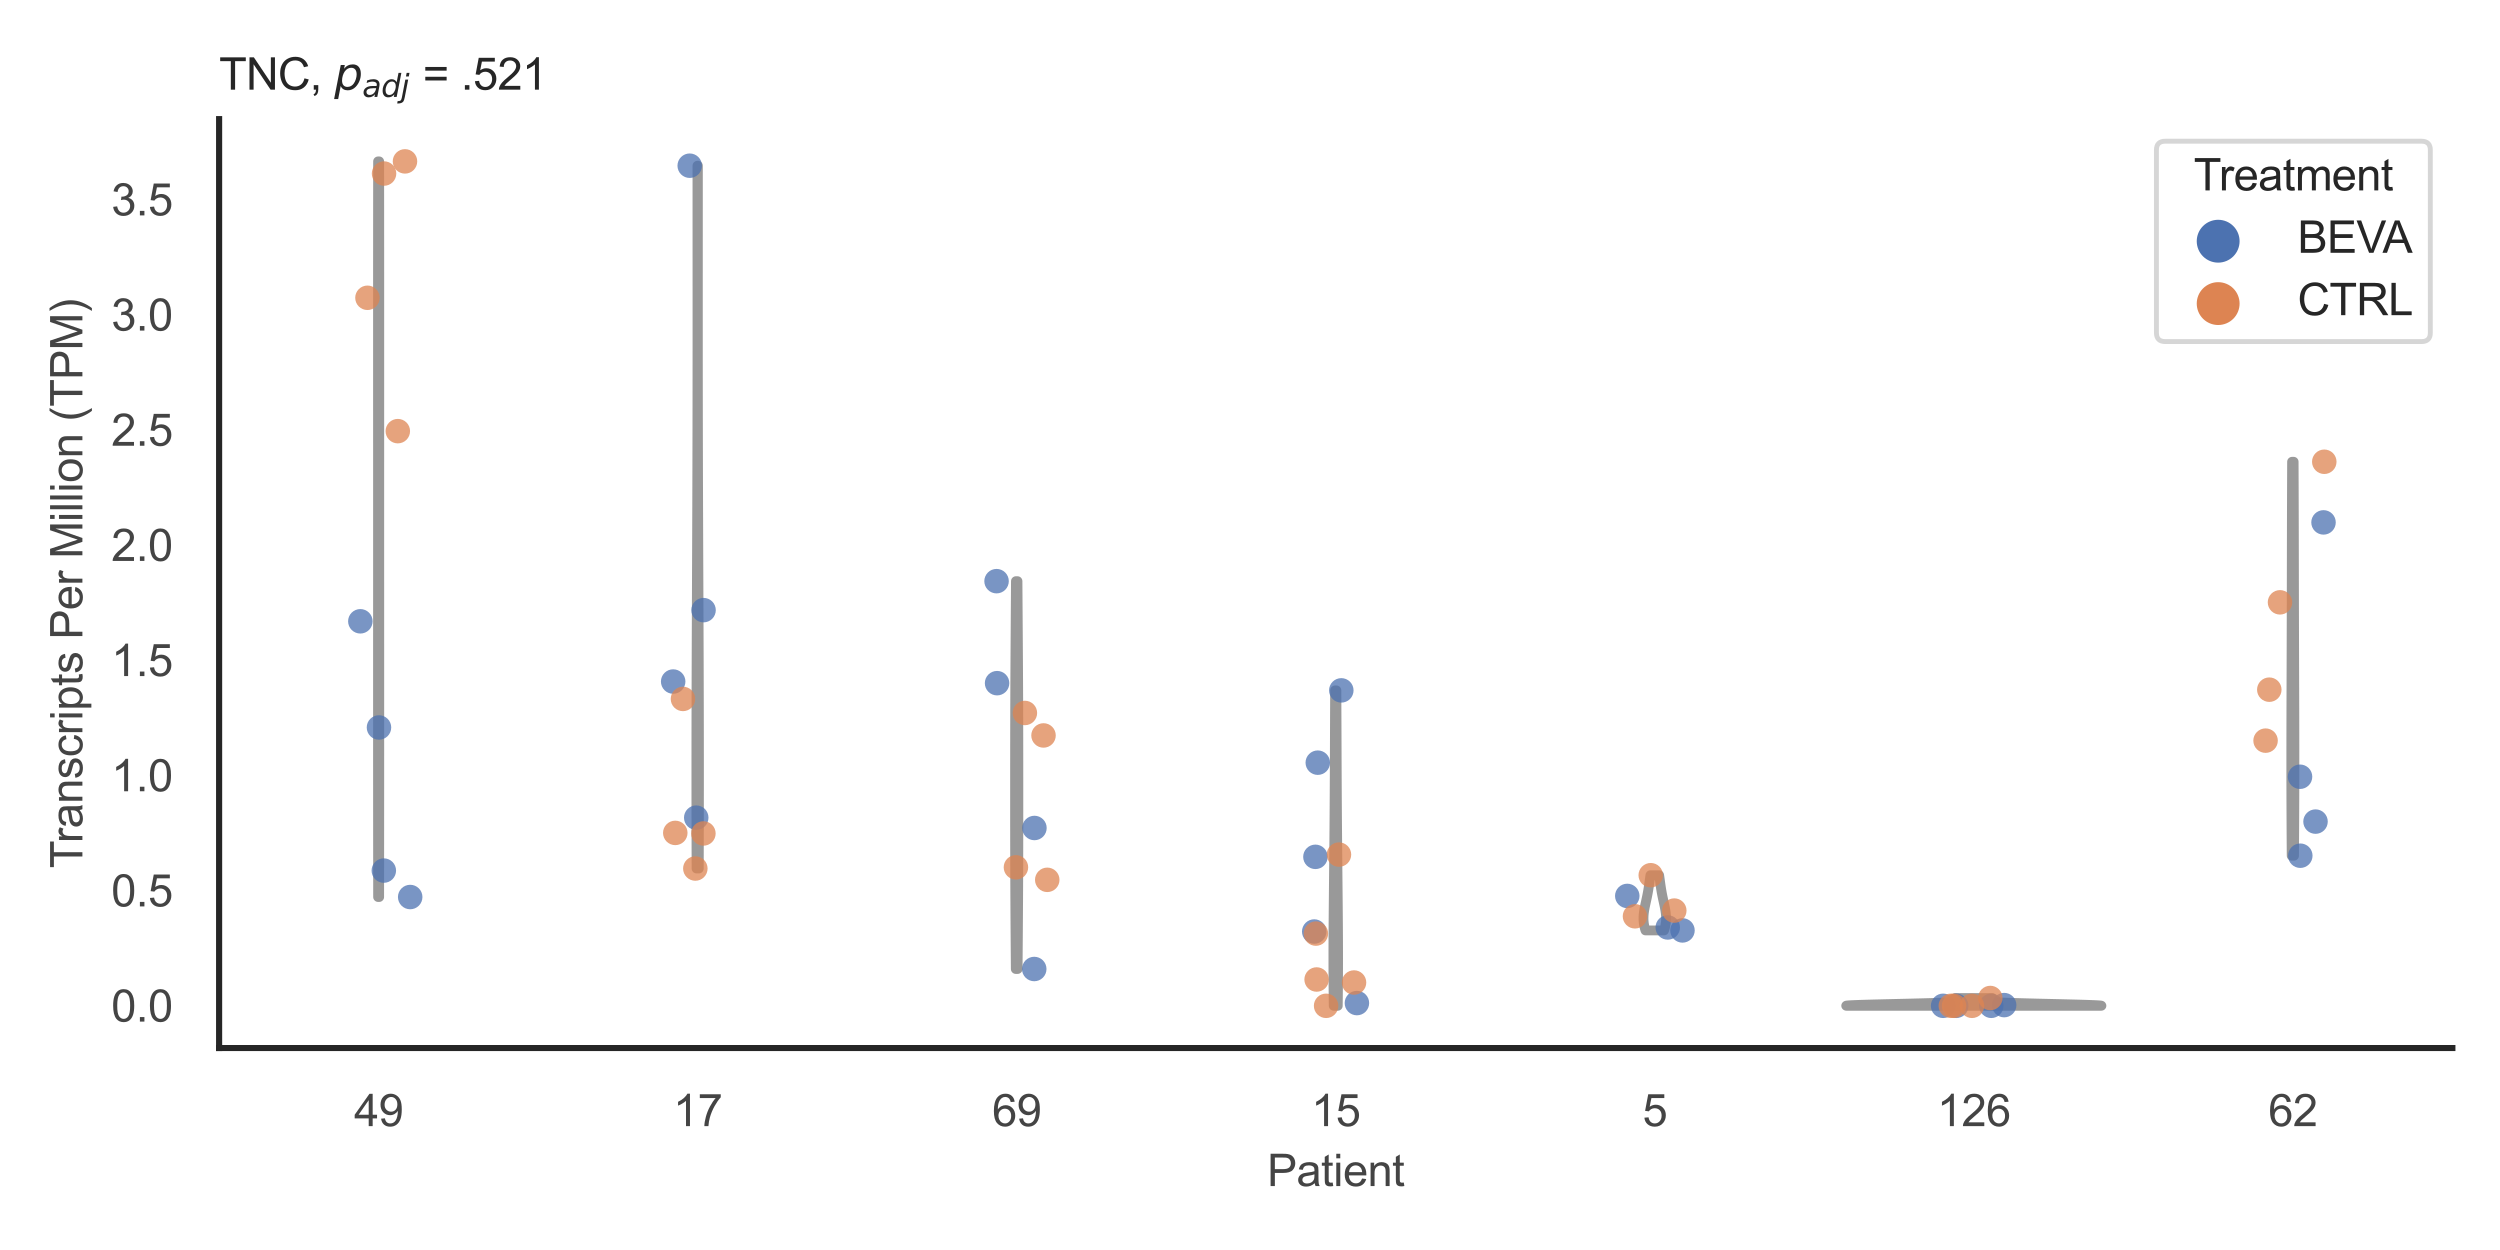 <?xml version="1.0" encoding="utf-8" standalone="no"?>
<!DOCTYPE svg PUBLIC "-//W3C//DTD SVG 1.1//EN"
  "http://www.w3.org/Graphics/SVG/1.1/DTD/svg11.dtd">
<svg xmlns:xlink="http://www.w3.org/1999/xlink" width="510.236pt" height="255.118pt" viewBox="0 0 510.236 255.118" xmlns="http://www.w3.org/2000/svg" version="1.1">
 <defs>
  <style type="text/css">*{stroke-linejoin: round; stroke-linecap: butt}</style>
 </defs>
 <g id="figure_1">
  <g id="patch_1">
   <path d="M 0 255.118 
L 510.236 255.118 
L 510.236 0 
L 0 0 
z
" style="fill: #ffffff"/>
  </g>
  <g id="axes_1">
   <g id="patch_2">
    <path d="M 44.72 213.898 
L 500.516 213.898 
L 500.516 24.32 
L 44.72 24.32 
z
" style="fill: #ffffff"/>
   </g>
   <g id="matplotlib.axis_1">
    <g id="xtick_1">
     <g id="text_1">
      <!-- 49 -->
      <g style="fill: #444444" transform="translate(72.272 229.84)scale(0.09 -0.09)">
       <defs>
        <path id="ArialMT-34" d="M 2069 0 
L 2069 1097 
L 81 1097 
L 81 1613 
L 2172 4581 
L 2631 4581 
L 2631 1613 
L 3250 1613 
L 3250 1097 
L 2631 1097 
L 2631 0 
L 2069 0 
z
M 2069 1613 
L 2069 3678 
L 634 1613 
L 2069 1613 
z
" transform="scale(0.016)"/>
        <path id="ArialMT-39" d="M 350 1059 
L 891 1109 
Q 959 728 1153 556 
Q 1347 384 1650 384 
Q 1909 384 2104 503 
Q 2300 622 2425 820 
Q 2550 1019 2634 1356 
Q 2719 1694 2719 2044 
Q 2719 2081 2716 2156 
Q 2547 1888 2255 1720 
Q 1963 1553 1622 1553 
Q 1053 1553 659 1965 
Q 266 2378 266 3053 
Q 266 3750 677 4175 
Q 1088 4600 1706 4600 
Q 2153 4600 2523 4359 
Q 2894 4119 3086 3673 
Q 3278 3228 3278 2384 
Q 3278 1506 3087 986 
Q 2897 466 2520 194 
Q 2144 -78 1638 -78 
Q 1100 -78 759 220 
Q 419 519 350 1059 
z
M 2653 3081 
Q 2653 3566 2395 3850 
Q 2138 4134 1775 4134 
Q 1400 4134 1122 3828 
Q 844 3522 844 3034 
Q 844 2597 1108 2323 
Q 1372 2050 1759 2050 
Q 2150 2050 2401 2323 
Q 2653 2597 2653 3081 
z
" transform="scale(0.016)"/>
       </defs>
       <use xlink:href="#ArialMT-34"/>
       <use xlink:href="#ArialMT-39" x="55.615"/>
      </g>
     </g>
    </g>
    <g id="xtick_2">
     <g id="text_2">
      <!-- 17 -->
      <g style="fill: #444444" transform="translate(137.386 229.84)scale(0.09 -0.09)">
       <defs>
        <path id="ArialMT-31" d="M 2384 0 
L 1822 0 
L 1822 3584 
Q 1619 3391 1289 3197 
Q 959 3003 697 2906 
L 697 3450 
Q 1169 3672 1522 3987 
Q 1875 4303 2022 4600 
L 2384 4600 
L 2384 0 
z
" transform="scale(0.016)"/>
        <path id="ArialMT-37" d="M 303 3981 
L 303 4522 
L 3269 4522 
L 3269 4084 
Q 2831 3619 2401 2847 
Q 1972 2075 1738 1259 
Q 1569 684 1522 0 
L 944 0 
Q 953 541 1156 1306 
Q 1359 2072 1739 2783 
Q 2119 3494 2547 3981 
L 303 3981 
z
" transform="scale(0.016)"/>
       </defs>
       <use xlink:href="#ArialMT-31"/>
       <use xlink:href="#ArialMT-37" x="55.615"/>
      </g>
     </g>
    </g>
    <g id="xtick_3">
     <g id="text_3">
      <!-- 69 -->
      <g style="fill: #444444" transform="translate(202.5 229.84)scale(0.09 -0.09)">
       <defs>
        <path id="ArialMT-36" d="M 3184 3459 
L 2625 3416 
Q 2550 3747 2413 3897 
Q 2184 4138 1850 4138 
Q 1581 4138 1378 3988 
Q 1113 3794 959 3422 
Q 806 3050 800 2363 
Q 1003 2672 1297 2822 
Q 1591 2972 1913 2972 
Q 2475 2972 2870 2558 
Q 3266 2144 3266 1488 
Q 3266 1056 3080 686 
Q 2894 316 2569 119 
Q 2244 -78 1831 -78 
Q 1128 -78 684 439 
Q 241 956 241 2144 
Q 241 3472 731 4075 
Q 1159 4600 1884 4600 
Q 2425 4600 2770 4297 
Q 3116 3994 3184 3459 
z
M 888 1484 
Q 888 1194 1011 928 
Q 1134 663 1356 523 
Q 1578 384 1822 384 
Q 2178 384 2434 671 
Q 2691 959 2691 1453 
Q 2691 1928 2437 2201 
Q 2184 2475 1800 2475 
Q 1419 2475 1153 2201 
Q 888 1928 888 1484 
z
" transform="scale(0.016)"/>
       </defs>
       <use xlink:href="#ArialMT-36"/>
       <use xlink:href="#ArialMT-39" x="55.615"/>
      </g>
     </g>
    </g>
    <g id="xtick_4">
     <g id="text_4">
      <!-- 15 -->
      <g style="fill: #444444" transform="translate(267.613 229.84)scale(0.09 -0.09)">
       <defs>
        <path id="ArialMT-35" d="M 266 1200 
L 856 1250 
Q 922 819 1161 601 
Q 1400 384 1738 384 
Q 2144 384 2425 690 
Q 2706 997 2706 1503 
Q 2706 1984 2436 2262 
Q 2166 2541 1728 2541 
Q 1456 2541 1237 2417 
Q 1019 2294 894 2097 
L 366 2166 
L 809 4519 
L 3088 4519 
L 3088 3981 
L 1259 3981 
L 1013 2750 
Q 1425 3038 1878 3038 
Q 2478 3038 2890 2622 
Q 3303 2206 3303 1553 
Q 3303 931 2941 478 
Q 2500 -78 1738 -78 
Q 1113 -78 717 272 
Q 322 622 266 1200 
z
" transform="scale(0.016)"/>
       </defs>
       <use xlink:href="#ArialMT-31"/>
       <use xlink:href="#ArialMT-35" x="55.615"/>
      </g>
     </g>
    </g>
    <g id="xtick_5">
     <g id="text_5">
      <!-- 5 -->
      <g style="fill: #444444" transform="translate(335.229 229.84)scale(0.09 -0.09)">
       <use xlink:href="#ArialMT-35"/>
      </g>
     </g>
    </g>
    <g id="xtick_6">
     <g id="text_6">
      <!-- 126 -->
      <g style="fill: #444444" transform="translate(395.338 229.84)scale(0.09 -0.09)">
       <defs>
        <path id="ArialMT-32" d="M 3222 541 
L 3222 0 
L 194 0 
Q 188 203 259 391 
Q 375 700 629 1000 
Q 884 1300 1366 1694 
Q 2113 2306 2375 2664 
Q 2638 3022 2638 3341 
Q 2638 3675 2398 3904 
Q 2159 4134 1775 4134 
Q 1369 4134 1125 3890 
Q 881 3647 878 3216 
L 300 3275 
Q 359 3922 746 4261 
Q 1134 4600 1788 4600 
Q 2447 4600 2831 4234 
Q 3216 3869 3216 3328 
Q 3216 3053 3103 2787 
Q 2991 2522 2730 2228 
Q 2469 1934 1863 1422 
Q 1356 997 1212 845 
Q 1069 694 975 541 
L 3222 541 
z
" transform="scale(0.016)"/>
       </defs>
       <use xlink:href="#ArialMT-31"/>
       <use xlink:href="#ArialMT-32" x="55.615"/>
       <use xlink:href="#ArialMT-36" x="111.23"/>
      </g>
     </g>
    </g>
    <g id="xtick_7">
     <g id="text_7">
      <!-- 62 -->
      <g style="fill: #444444" transform="translate(462.955 229.84)scale(0.09 -0.09)">
       <use xlink:href="#ArialMT-36"/>
       <use xlink:href="#ArialMT-32" x="55.615"/>
      </g>
     </g>
    </g>
    <g id="text_8">
     <!-- Patient -->
     <g style="fill: #444444" transform="translate(258.609 242.071)scale(0.09 -0.09)">
      <defs>
       <path id="ArialMT-50" d="M 494 0 
L 494 4581 
L 2222 4581 
Q 2678 4581 2919 4538 
Q 3256 4481 3484 4323 
Q 3713 4166 3852 3881 
Q 3991 3597 3991 3256 
Q 3991 2672 3619 2267 
Q 3247 1863 2275 1863 
L 1100 1863 
L 1100 0 
L 494 0 
z
M 1100 2403 
L 2284 2403 
Q 2872 2403 3119 2622 
Q 3366 2841 3366 3238 
Q 3366 3525 3220 3729 
Q 3075 3934 2838 4000 
Q 2684 4041 2272 4041 
L 1100 4041 
L 1100 2403 
z
" transform="scale(0.016)"/>
       <path id="ArialMT-61" d="M 2588 409 
Q 2275 144 1986 34 
Q 1697 -75 1366 -75 
Q 819 -75 525 192 
Q 231 459 231 875 
Q 231 1119 342 1320 
Q 453 1522 633 1644 
Q 813 1766 1038 1828 
Q 1203 1872 1538 1913 
Q 2219 1994 2541 2106 
Q 2544 2222 2544 2253 
Q 2544 2597 2384 2738 
Q 2169 2928 1744 2928 
Q 1347 2928 1158 2789 
Q 969 2650 878 2297 
L 328 2372 
Q 403 2725 575 2942 
Q 747 3159 1072 3276 
Q 1397 3394 1825 3394 
Q 2250 3394 2515 3294 
Q 2781 3194 2906 3042 
Q 3031 2891 3081 2659 
Q 3109 2516 3109 2141 
L 3109 1391 
Q 3109 606 3145 398 
Q 3181 191 3288 0 
L 2700 0 
Q 2613 175 2588 409 
z
M 2541 1666 
Q 2234 1541 1622 1453 
Q 1275 1403 1131 1340 
Q 988 1278 909 1158 
Q 831 1038 831 891 
Q 831 666 1001 516 
Q 1172 366 1500 366 
Q 1825 366 2078 508 
Q 2331 650 2450 897 
Q 2541 1088 2541 1459 
L 2541 1666 
z
" transform="scale(0.016)"/>
       <path id="ArialMT-74" d="M 1650 503 
L 1731 6 
Q 1494 -44 1306 -44 
Q 1000 -44 831 53 
Q 663 150 594 308 
Q 525 466 525 972 
L 525 2881 
L 113 2881 
L 113 3319 
L 525 3319 
L 525 4141 
L 1084 4478 
L 1084 3319 
L 1650 3319 
L 1650 2881 
L 1084 2881 
L 1084 941 
Q 1084 700 1114 631 
Q 1144 563 1211 522 
Q 1278 481 1403 481 
Q 1497 481 1650 503 
z
" transform="scale(0.016)"/>
       <path id="ArialMT-69" d="M 425 3934 
L 425 4581 
L 988 4581 
L 988 3934 
L 425 3934 
z
M 425 0 
L 425 3319 
L 988 3319 
L 988 0 
L 425 0 
z
" transform="scale(0.016)"/>
       <path id="ArialMT-65" d="M 2694 1069 
L 3275 997 
Q 3138 488 2766 206 
Q 2394 -75 1816 -75 
Q 1088 -75 661 373 
Q 234 822 234 1631 
Q 234 2469 665 2931 
Q 1097 3394 1784 3394 
Q 2450 3394 2872 2941 
Q 3294 2488 3294 1666 
Q 3294 1616 3291 1516 
L 816 1516 
Q 847 969 1125 678 
Q 1403 388 1819 388 
Q 2128 388 2347 550 
Q 2566 713 2694 1069 
z
M 847 1978 
L 2700 1978 
Q 2663 2397 2488 2606 
Q 2219 2931 1791 2931 
Q 1403 2931 1139 2672 
Q 875 2413 847 1978 
z
" transform="scale(0.016)"/>
       <path id="ArialMT-6e" d="M 422 0 
L 422 3319 
L 928 3319 
L 928 2847 
Q 1294 3394 1984 3394 
Q 2284 3394 2536 3286 
Q 2788 3178 2913 3003 
Q 3038 2828 3088 2588 
Q 3119 2431 3119 2041 
L 3119 0 
L 2556 0 
L 2556 2019 
Q 2556 2363 2490 2533 
Q 2425 2703 2258 2804 
Q 2091 2906 1866 2906 
Q 1506 2906 1245 2678 
Q 984 2450 984 1813 
L 984 0 
L 422 0 
z
" transform="scale(0.016)"/>
      </defs>
      <use xlink:href="#ArialMT-50"/>
      <use xlink:href="#ArialMT-61" x="66.699"/>
      <use xlink:href="#ArialMT-74" x="122.314"/>
      <use xlink:href="#ArialMT-69" x="150.098"/>
      <use xlink:href="#ArialMT-65" x="172.314"/>
      <use xlink:href="#ArialMT-6e" x="227.93"/>
      <use xlink:href="#ArialMT-74" x="283.545"/>
     </g>
    </g>
   </g>
   <g id="matplotlib.axis_2">
    <g id="ytick_1">
     <g id="text_9">
      <!-- 0.0 -->
      <g style="fill: #444444" transform="translate(22.71 208.502)scale(0.09 -0.09)">
       <defs>
        <path id="ArialMT-30" d="M 266 2259 
Q 266 3072 433 3567 
Q 600 4063 929 4331 
Q 1259 4600 1759 4600 
Q 2128 4600 2406 4451 
Q 2684 4303 2865 4023 
Q 3047 3744 3150 3342 
Q 3253 2941 3253 2259 
Q 3253 1453 3087 958 
Q 2922 463 2592 192 
Q 2263 -78 1759 -78 
Q 1097 -78 719 397 
Q 266 969 266 2259 
z
M 844 2259 
Q 844 1131 1108 757 
Q 1372 384 1759 384 
Q 2147 384 2411 759 
Q 2675 1134 2675 2259 
Q 2675 3391 2411 3762 
Q 2147 4134 1753 4134 
Q 1366 4134 1134 3806 
Q 844 3388 844 2259 
z
" transform="scale(0.016)"/>
        <path id="ArialMT-2e" d="M 581 0 
L 581 641 
L 1222 641 
L 1222 0 
L 581 0 
z
" transform="scale(0.016)"/>
       </defs>
       <use xlink:href="#ArialMT-30"/>
       <use xlink:href="#ArialMT-2e" x="55.615"/>
       <use xlink:href="#ArialMT-30" x="83.398"/>
      </g>
     </g>
    </g>
    <g id="ytick_2">
     <g id="text_10">
      <!-- 0.5 -->
      <g style="fill: #444444" transform="translate(22.71 184.996)scale(0.09 -0.09)">
       <use xlink:href="#ArialMT-30"/>
       <use xlink:href="#ArialMT-2e" x="55.615"/>
       <use xlink:href="#ArialMT-35" x="83.398"/>
      </g>
     </g>
    </g>
    <g id="ytick_3">
     <g id="text_11">
      <!-- 1.0 -->
      <g style="fill: #444444" transform="translate(22.71 161.491)scale(0.09 -0.09)">
       <use xlink:href="#ArialMT-31"/>
       <use xlink:href="#ArialMT-2e" x="55.615"/>
       <use xlink:href="#ArialMT-30" x="83.398"/>
      </g>
     </g>
    </g>
    <g id="ytick_4">
     <g id="text_12">
      <!-- 1.5 -->
      <g style="fill: #444444" transform="translate(22.71 137.985)scale(0.09 -0.09)">
       <use xlink:href="#ArialMT-31"/>
       <use xlink:href="#ArialMT-2e" x="55.615"/>
       <use xlink:href="#ArialMT-35" x="83.398"/>
      </g>
     </g>
    </g>
    <g id="ytick_5">
     <g id="text_13">
      <!-- 2.0 -->
      <g style="fill: #444444" transform="translate(22.71 114.479)scale(0.09 -0.09)">
       <use xlink:href="#ArialMT-32"/>
       <use xlink:href="#ArialMT-2e" x="55.615"/>
       <use xlink:href="#ArialMT-30" x="83.398"/>
      </g>
     </g>
    </g>
    <g id="ytick_6">
     <g id="text_14">
      <!-- 2.5 -->
      <g style="fill: #444444" transform="translate(22.71 90.974)scale(0.09 -0.09)">
       <use xlink:href="#ArialMT-32"/>
       <use xlink:href="#ArialMT-2e" x="55.615"/>
       <use xlink:href="#ArialMT-35" x="83.398"/>
      </g>
     </g>
    </g>
    <g id="ytick_7">
     <g id="text_15">
      <!-- 3.0 -->
      <g style="fill: #444444" transform="translate(22.71 67.468)scale(0.09 -0.09)">
       <defs>
        <path id="ArialMT-33" d="M 269 1209 
L 831 1284 
Q 928 806 1161 595 
Q 1394 384 1728 384 
Q 2125 384 2398 659 
Q 2672 934 2672 1341 
Q 2672 1728 2419 1979 
Q 2166 2231 1775 2231 
Q 1616 2231 1378 2169 
L 1441 2663 
Q 1497 2656 1531 2656 
Q 1891 2656 2178 2843 
Q 2466 3031 2466 3422 
Q 2466 3731 2256 3934 
Q 2047 4138 1716 4138 
Q 1388 4138 1169 3931 
Q 950 3725 888 3313 
L 325 3413 
Q 428 3978 793 4289 
Q 1159 4600 1703 4600 
Q 2078 4600 2393 4439 
Q 2709 4278 2876 4000 
Q 3044 3722 3044 3409 
Q 3044 3113 2884 2869 
Q 2725 2625 2413 2481 
Q 2819 2388 3044 2092 
Q 3269 1797 3269 1353 
Q 3269 753 2831 336 
Q 2394 -81 1725 -81 
Q 1122 -81 723 278 
Q 325 638 269 1209 
z
" transform="scale(0.016)"/>
       </defs>
       <use xlink:href="#ArialMT-33"/>
       <use xlink:href="#ArialMT-2e" x="55.615"/>
       <use xlink:href="#ArialMT-30" x="83.398"/>
      </g>
     </g>
    </g>
    <g id="ytick_8">
     <g id="text_16">
      <!-- 3.5 -->
      <g style="fill: #444444" transform="translate(22.71 43.962)scale(0.09 -0.09)">
       <use xlink:href="#ArialMT-33"/>
       <use xlink:href="#ArialMT-2e" x="55.615"/>
       <use xlink:href="#ArialMT-35" x="83.398"/>
      </g>
     </g>
    </g>
    <g id="text_17">
     <!-- Transcripts Per Million (TPM) -->
     <g style="fill: #444444" transform="translate(16.816 177.194)rotate(-90)scale(0.09 -0.09)">
      <defs>
       <path id="ArialMT-54" d="M 1659 0 
L 1659 4041 
L 150 4041 
L 150 4581 
L 3781 4581 
L 3781 4041 
L 2266 4041 
L 2266 0 
L 1659 0 
z
" transform="scale(0.016)"/>
       <path id="ArialMT-72" d="M 416 0 
L 416 3319 
L 922 3319 
L 922 2816 
Q 1116 3169 1280 3281 
Q 1444 3394 1641 3394 
Q 1925 3394 2219 3213 
L 2025 2691 
Q 1819 2813 1613 2813 
Q 1428 2813 1281 2702 
Q 1134 2591 1072 2394 
Q 978 2094 978 1738 
L 978 0 
L 416 0 
z
" transform="scale(0.016)"/>
       <path id="ArialMT-73" d="M 197 991 
L 753 1078 
Q 800 744 1014 566 
Q 1228 388 1613 388 
Q 2000 388 2187 545 
Q 2375 703 2375 916 
Q 2375 1106 2209 1216 
Q 2094 1291 1634 1406 
Q 1016 1563 777 1677 
Q 538 1791 414 1992 
Q 291 2194 291 2438 
Q 291 2659 392 2848 
Q 494 3038 669 3163 
Q 800 3259 1026 3326 
Q 1253 3394 1513 3394 
Q 1903 3394 2198 3281 
Q 2494 3169 2634 2976 
Q 2775 2784 2828 2463 
L 2278 2388 
Q 2241 2644 2061 2787 
Q 1881 2931 1553 2931 
Q 1166 2931 1000 2803 
Q 834 2675 834 2503 
Q 834 2394 903 2306 
Q 972 2216 1119 2156 
Q 1203 2125 1616 2013 
Q 2213 1853 2448 1751 
Q 2684 1650 2818 1456 
Q 2953 1263 2953 975 
Q 2953 694 2789 445 
Q 2625 197 2315 61 
Q 2006 -75 1616 -75 
Q 969 -75 630 194 
Q 291 463 197 991 
z
" transform="scale(0.016)"/>
       <path id="ArialMT-63" d="M 2588 1216 
L 3141 1144 
Q 3050 572 2676 248 
Q 2303 -75 1759 -75 
Q 1078 -75 664 370 
Q 250 816 250 1647 
Q 250 2184 428 2587 
Q 606 2991 970 3192 
Q 1334 3394 1763 3394 
Q 2303 3394 2647 3120 
Q 2991 2847 3088 2344 
L 2541 2259 
Q 2463 2594 2264 2762 
Q 2066 2931 1784 2931 
Q 1359 2931 1093 2626 
Q 828 2322 828 1663 
Q 828 994 1084 691 
Q 1341 388 1753 388 
Q 2084 388 2306 591 
Q 2528 794 2588 1216 
z
" transform="scale(0.016)"/>
       <path id="ArialMT-70" d="M 422 -1272 
L 422 3319 
L 934 3319 
L 934 2888 
Q 1116 3141 1344 3267 
Q 1572 3394 1897 3394 
Q 2322 3394 2647 3175 
Q 2972 2956 3137 2557 
Q 3303 2159 3303 1684 
Q 3303 1175 3120 767 
Q 2938 359 2589 142 
Q 2241 -75 1856 -75 
Q 1575 -75 1351 44 
Q 1128 163 984 344 
L 984 -1272 
L 422 -1272 
z
M 931 1641 
Q 931 1000 1190 694 
Q 1450 388 1819 388 
Q 2194 388 2461 705 
Q 2728 1022 2728 1688 
Q 2728 2322 2467 2637 
Q 2206 2953 1844 2953 
Q 1484 2953 1207 2617 
Q 931 2281 931 1641 
z
" transform="scale(0.016)"/>
       <path id="ArialMT-20" transform="scale(0.016)"/>
       <path id="ArialMT-4d" d="M 475 0 
L 475 4581 
L 1388 4581 
L 2472 1338 
Q 2622 884 2691 659 
Q 2769 909 2934 1394 
L 4031 4581 
L 4847 4581 
L 4847 0 
L 4263 0 
L 4263 3834 
L 2931 0 
L 2384 0 
L 1059 3900 
L 1059 0 
L 475 0 
z
" transform="scale(0.016)"/>
       <path id="ArialMT-6c" d="M 409 0 
L 409 4581 
L 972 4581 
L 972 0 
L 409 0 
z
" transform="scale(0.016)"/>
       <path id="ArialMT-6f" d="M 213 1659 
Q 213 2581 725 3025 
Q 1153 3394 1769 3394 
Q 2453 3394 2887 2945 
Q 3322 2497 3322 1706 
Q 3322 1066 3130 698 
Q 2938 331 2570 128 
Q 2203 -75 1769 -75 
Q 1072 -75 642 372 
Q 213 819 213 1659 
z
M 791 1659 
Q 791 1022 1069 705 
Q 1347 388 1769 388 
Q 2188 388 2466 706 
Q 2744 1025 2744 1678 
Q 2744 2294 2464 2611 
Q 2184 2928 1769 2928 
Q 1347 2928 1069 2612 
Q 791 2297 791 1659 
z
" transform="scale(0.016)"/>
       <path id="ArialMT-28" d="M 1497 -1347 
Q 1031 -759 709 28 
Q 388 816 388 1659 
Q 388 2403 628 3084 
Q 909 3875 1497 4659 
L 1900 4659 
Q 1522 4009 1400 3731 
Q 1209 3300 1100 2831 
Q 966 2247 966 1656 
Q 966 153 1900 -1347 
L 1497 -1347 
z
" transform="scale(0.016)"/>
       <path id="ArialMT-29" d="M 791 -1347 
L 388 -1347 
Q 1322 153 1322 1656 
Q 1322 2244 1188 2822 
Q 1081 3291 891 3722 
Q 769 4003 388 4659 
L 791 4659 
Q 1378 3875 1659 3084 
Q 1900 2403 1900 1659 
Q 1900 816 1576 28 
Q 1253 -759 791 -1347 
z
" transform="scale(0.016)"/>
      </defs>
      <use xlink:href="#ArialMT-54"/>
      <use xlink:href="#ArialMT-72" x="57.334"/>
      <use xlink:href="#ArialMT-61" x="90.635"/>
      <use xlink:href="#ArialMT-6e" x="146.25"/>
      <use xlink:href="#ArialMT-73" x="201.865"/>
      <use xlink:href="#ArialMT-63" x="251.865"/>
      <use xlink:href="#ArialMT-72" x="301.865"/>
      <use xlink:href="#ArialMT-69" x="335.166"/>
      <use xlink:href="#ArialMT-70" x="357.383"/>
      <use xlink:href="#ArialMT-74" x="412.998"/>
      <use xlink:href="#ArialMT-73" x="440.781"/>
      <use xlink:href="#ArialMT-20" x="490.781"/>
      <use xlink:href="#ArialMT-50" x="518.564"/>
      <use xlink:href="#ArialMT-65" x="585.264"/>
      <use xlink:href="#ArialMT-72" x="640.879"/>
      <use xlink:href="#ArialMT-20" x="674.18"/>
      <use xlink:href="#ArialMT-4d" x="701.963"/>
      <use xlink:href="#ArialMT-69" x="785.264"/>
      <use xlink:href="#ArialMT-6c" x="807.48"/>
      <use xlink:href="#ArialMT-6c" x="829.697"/>
      <use xlink:href="#ArialMT-69" x="851.914"/>
      <use xlink:href="#ArialMT-6f" x="874.131"/>
      <use xlink:href="#ArialMT-6e" x="929.746"/>
      <use xlink:href="#ArialMT-20" x="985.361"/>
      <use xlink:href="#ArialMT-28" x="1013.145"/>
      <use xlink:href="#ArialMT-54" x="1046.445"/>
      <use xlink:href="#ArialMT-50" x="1107.529"/>
      <use xlink:href="#ArialMT-4d" x="1174.229"/>
      <use xlink:href="#ArialMT-29" x="1257.529"/>
     </g>
    </g>
   </g>
   <g id="PolyCollection_1">
    <defs>
     <path id="m60748bb68d" d="M 77.385 -72.039 
L 77.169 -72.039 
L 77.167 -73.556 
L 77.166 -75.072 
L 77.164 -76.589 
L 77.162 -78.105 
L 77.161 -79.622 
L 77.159 -81.139 
L 77.158 -82.655 
L 77.157 -84.172 
L 77.155 -85.688 
L 77.154 -87.205 
L 77.153 -88.721 
L 77.152 -90.238 
L 77.151 -91.755 
L 77.151 -93.271 
L 77.15 -94.788 
L 77.149 -96.304 
L 77.149 -97.821 
L 77.148 -99.338 
L 77.148 -100.854 
L 77.148 -102.371 
L 77.147 -103.887 
L 77.147 -105.404 
L 77.147 -106.92 
L 77.147 -108.437 
L 77.147 -109.954 
L 77.147 -111.47 
L 77.147 -112.987 
L 77.147 -114.503 
L 77.147 -116.02 
L 77.147 -117.537 
L 77.147 -119.053 
L 77.148 -120.57 
L 77.148 -122.086 
L 77.148 -123.603 
L 77.148 -125.119 
L 77.149 -126.636 
L 77.149 -128.153 
L 77.149 -129.669 
L 77.149 -131.186 
L 77.15 -132.702 
L 77.15 -134.219 
L 77.15 -135.736 
L 77.15 -137.252 
L 77.15 -138.769 
L 77.151 -140.285 
L 77.151 -141.802 
L 77.151 -143.319 
L 77.151 -144.835 
L 77.151 -146.352 
L 77.151 -147.868 
L 77.151 -149.385 
L 77.151 -150.901 
L 77.151 -152.418 
L 77.151 -153.935 
L 77.151 -155.451 
L 77.151 -156.968 
L 77.151 -158.484 
L 77.15 -160.001 
L 77.15 -161.518 
L 77.15 -163.034 
L 77.15 -164.551 
L 77.149 -166.067 
L 77.149 -167.584 
L 77.149 -169.1 
L 77.149 -170.617 
L 77.148 -172.134 
L 77.148 -173.65 
L 77.148 -175.167 
L 77.148 -176.683 
L 77.147 -178.2 
L 77.147 -179.717 
L 77.147 -181.233 
L 77.147 -182.75 
L 77.147 -184.266 
L 77.146 -185.783 
L 77.146 -187.299 
L 77.146 -188.816 
L 77.146 -190.333 
L 77.146 -191.849 
L 77.147 -193.366 
L 77.147 -194.882 
L 77.147 -196.399 
L 77.148 -197.916 
L 77.148 -199.432 
L 77.148 -200.949 
L 77.149 -202.465 
L 77.15 -203.982 
L 77.15 -205.498 
L 77.151 -207.015 
L 77.152 -208.532 
L 77.153 -210.048 
L 77.154 -211.565 
L 77.156 -213.081 
L 77.157 -214.598 
L 77.158 -216.115 
L 77.16 -217.631 
L 77.161 -219.148 
L 77.163 -220.664 
L 77.165 -222.181 
L 77.389 -222.181 
L 77.389 -222.181 
L 77.391 -220.664 
L 77.392 -219.148 
L 77.394 -217.631 
L 77.395 -216.115 
L 77.397 -214.598 
L 77.398 -213.081 
L 77.399 -211.565 
L 77.4 -210.048 
L 77.401 -208.532 
L 77.402 -207.015 
L 77.403 -205.498 
L 77.404 -203.982 
L 77.405 -202.465 
L 77.405 -200.949 
L 77.406 -199.432 
L 77.406 -197.916 
L 77.407 -196.399 
L 77.407 -194.882 
L 77.407 -193.366 
L 77.407 -191.849 
L 77.407 -190.333 
L 77.407 -188.816 
L 77.407 -187.299 
L 77.407 -185.783 
L 77.407 -184.266 
L 77.407 -182.75 
L 77.407 -181.233 
L 77.407 -179.717 
L 77.406 -178.2 
L 77.406 -176.683 
L 77.406 -175.167 
L 77.406 -173.65 
L 77.405 -172.134 
L 77.405 -170.617 
L 77.405 -169.1 
L 77.405 -167.584 
L 77.404 -166.067 
L 77.404 -164.551 
L 77.404 -163.034 
L 77.404 -161.518 
L 77.403 -160.001 
L 77.403 -158.484 
L 77.403 -156.968 
L 77.403 -155.451 
L 77.403 -153.935 
L 77.403 -152.418 
L 77.403 -150.901 
L 77.403 -149.385 
L 77.403 -147.868 
L 77.403 -146.352 
L 77.403 -144.835 
L 77.403 -143.319 
L 77.403 -141.802 
L 77.403 -140.285 
L 77.403 -138.769 
L 77.403 -137.252 
L 77.404 -135.736 
L 77.404 -134.219 
L 77.404 -132.702 
L 77.404 -131.186 
L 77.405 -129.669 
L 77.405 -128.153 
L 77.405 -126.636 
L 77.405 -125.119 
L 77.406 -123.603 
L 77.406 -122.086 
L 77.406 -120.57 
L 77.406 -119.053 
L 77.407 -117.537 
L 77.407 -116.02 
L 77.407 -114.503 
L 77.407 -112.987 
L 77.407 -111.47 
L 77.407 -109.954 
L 77.407 -108.437 
L 77.407 -106.92 
L 77.407 -105.404 
L 77.406 -103.887 
L 77.406 -102.371 
L 77.406 -100.854 
L 77.405 -99.338 
L 77.405 -97.821 
L 77.404 -96.304 
L 77.404 -94.788 
L 77.403 -93.271 
L 77.402 -91.755 
L 77.401 -90.238 
L 77.4 -88.721 
L 77.399 -87.205 
L 77.398 -85.688 
L 77.397 -84.172 
L 77.396 -82.655 
L 77.394 -81.139 
L 77.393 -79.622 
L 77.392 -78.105 
L 77.39 -76.589 
L 77.388 -75.072 
L 77.386 -73.556 
L 77.385 -72.039 
z
" style="stroke: #999999; stroke-width: 2"/>
    </defs>
    <g clip-path="url(#pd05f16d421)">
     <use xlink:href="#m60748bb68d" x="0" y="255.118" style="fill: #ffffff; stroke: #999999; stroke-width: 2"/>
    </g>
   </g>
   <g id="PolyCollection_2">
    <defs>
     <path id="m58673144ea" d="M 142.62 -77.857 
L 142.161 -77.857 
L 142.157 -79.306 
L 142.152 -80.755 
L 142.148 -82.204 
L 142.144 -83.652 
L 142.141 -85.101 
L 142.138 -86.55 
L 142.135 -87.999 
L 142.132 -89.448 
L 142.131 -90.897 
L 142.129 -92.346 
L 142.128 -93.795 
L 142.127 -95.244 
L 142.127 -96.693 
L 142.127 -98.141 
L 142.127 -99.59 
L 142.128 -101.039 
L 142.129 -102.488 
L 142.13 -103.937 
L 142.132 -105.386 
L 142.135 -106.835 
L 142.137 -108.284 
L 142.14 -109.733 
L 142.143 -111.182 
L 142.147 -112.63 
L 142.151 -114.079 
L 142.155 -115.528 
L 142.159 -116.977 
L 142.164 -118.426 
L 142.169 -119.875 
L 142.174 -121.324 
L 142.179 -122.773 
L 142.184 -124.222 
L 142.19 -125.671 
L 142.195 -127.119 
L 142.201 -128.568 
L 142.207 -130.017 
L 142.213 -131.466 
L 142.219 -132.915 
L 142.225 -134.364 
L 142.231 -135.813 
L 142.237 -137.262 
L 142.242 -138.711 
L 142.248 -140.16 
L 142.254 -141.608 
L 142.26 -143.057 
L 142.265 -144.506 
L 142.271 -145.955 
L 142.276 -147.404 
L 142.282 -148.853 
L 142.287 -150.302 
L 142.292 -151.751 
L 142.297 -153.2 
L 142.301 -154.649 
L 142.306 -156.097 
L 142.31 -157.546 
L 142.314 -158.995 
L 142.318 -160.444 
L 142.321 -161.893 
L 142.325 -163.342 
L 142.328 -164.791 
L 142.331 -166.24 
L 142.334 -167.689 
L 142.336 -169.138 
L 142.339 -170.586 
L 142.341 -172.035 
L 142.343 -173.484 
L 142.344 -174.933 
L 142.346 -176.382 
L 142.347 -177.831 
L 142.348 -179.28 
L 142.349 -180.729 
L 142.35 -182.178 
L 142.351 -183.627 
L 142.351 -185.075 
L 142.351 -186.524 
L 142.352 -187.973 
L 142.352 -189.422 
L 142.352 -190.871 
L 142.351 -192.32 
L 142.351 -193.769 
L 142.351 -195.218 
L 142.351 -196.667 
L 142.35 -198.116 
L 142.35 -199.564 
L 142.349 -201.013 
L 142.349 -202.462 
L 142.348 -203.911 
L 142.348 -205.36 
L 142.347 -206.809 
L 142.347 -208.258 
L 142.346 -209.707 
L 142.346 -211.156 
L 142.346 -212.605 
L 142.345 -214.053 
L 142.345 -215.502 
L 142.345 -216.951 
L 142.345 -218.4 
L 142.345 -219.849 
L 142.345 -221.298 
L 142.436 -221.298 
L 142.436 -221.298 
L 142.436 -219.849 
L 142.436 -218.4 
L 142.436 -216.951 
L 142.436 -215.502 
L 142.436 -214.053 
L 142.436 -212.605 
L 142.435 -211.156 
L 142.435 -209.707 
L 142.434 -208.258 
L 142.434 -206.809 
L 142.433 -205.36 
L 142.433 -203.911 
L 142.432 -202.462 
L 142.432 -201.013 
L 142.432 -199.564 
L 142.431 -198.116 
L 142.431 -196.667 
L 142.43 -195.218 
L 142.43 -193.769 
L 142.43 -192.32 
L 142.43 -190.871 
L 142.43 -189.422 
L 142.43 -187.973 
L 142.43 -186.524 
L 142.43 -185.075 
L 142.431 -183.627 
L 142.431 -182.178 
L 142.432 -180.729 
L 142.433 -179.28 
L 142.434 -177.831 
L 142.435 -176.382 
L 142.437 -174.933 
L 142.439 -173.484 
L 142.441 -172.035 
L 142.443 -170.586 
L 142.445 -169.138 
L 142.448 -167.689 
L 142.45 -166.24 
L 142.453 -164.791 
L 142.457 -163.342 
L 142.46 -161.893 
L 142.464 -160.444 
L 142.467 -158.995 
L 142.471 -157.546 
L 142.476 -156.097 
L 142.48 -154.649 
L 142.485 -153.2 
L 142.489 -151.751 
L 142.494 -150.302 
L 142.5 -148.853 
L 142.505 -147.404 
L 142.51 -145.955 
L 142.516 -144.506 
L 142.521 -143.057 
L 142.527 -141.608 
L 142.533 -140.16 
L 142.539 -138.711 
L 142.545 -137.262 
L 142.551 -135.813 
L 142.557 -134.364 
L 142.563 -132.915 
L 142.568 -131.466 
L 142.574 -130.017 
L 142.58 -128.568 
L 142.586 -127.119 
L 142.591 -125.671 
L 142.597 -124.222 
L 142.602 -122.773 
L 142.608 -121.324 
L 142.613 -119.875 
L 142.617 -118.426 
L 142.622 -116.977 
L 142.626 -115.528 
L 142.63 -114.079 
L 142.634 -112.63 
L 142.638 -111.182 
L 142.641 -109.733 
L 142.644 -108.284 
L 142.647 -106.835 
L 142.649 -105.386 
L 142.651 -103.937 
L 142.652 -102.488 
L 142.654 -101.039 
L 142.654 -99.59 
L 142.655 -98.141 
L 142.655 -96.693 
L 142.654 -95.244 
L 142.654 -93.795 
L 142.652 -92.346 
L 142.651 -90.897 
L 142.649 -89.448 
L 142.646 -87.999 
L 142.644 -86.55 
L 142.641 -85.101 
L 142.637 -83.652 
L 142.633 -82.204 
L 142.629 -80.755 
L 142.625 -79.306 
L 142.62 -77.857 
z
" style="stroke: #999999; stroke-width: 2"/>
    </defs>
    <g clip-path="url(#pd05f16d421)">
     <use xlink:href="#m58673144ea" x="0" y="255.118" style="fill: #ffffff; stroke: #999999; stroke-width: 2"/>
    </g>
   </g>
   <g id="PolyCollection_3">
    <defs>
     <path id="m183fa5fb5d" d="M 207.692 -57.35 
L 207.316 -57.35 
L 207.31 -58.15 
L 207.304 -58.949 
L 207.297 -59.749 
L 207.291 -60.548 
L 207.284 -61.348 
L 207.278 -62.148 
L 207.272 -62.947 
L 207.266 -63.747 
L 207.26 -64.546 
L 207.254 -65.346 
L 207.248 -66.145 
L 207.243 -66.945 
L 207.237 -67.744 
L 207.232 -68.544 
L 207.227 -69.344 
L 207.222 -70.143 
L 207.218 -70.943 
L 207.213 -71.742 
L 207.209 -72.542 
L 207.205 -73.341 
L 207.201 -74.141 
L 207.197 -74.94 
L 207.194 -75.74 
L 207.191 -76.54 
L 207.188 -77.339 
L 207.185 -78.139 
L 207.183 -78.938 
L 207.181 -79.738 
L 207.179 -80.537 
L 207.177 -81.337 
L 207.175 -82.137 
L 207.173 -82.936 
L 207.172 -83.736 
L 207.171 -84.535 
L 207.17 -85.335 
L 207.169 -86.134 
L 207.168 -86.934 
L 207.168 -87.733 
L 207.167 -88.533 
L 207.167 -89.333 
L 207.167 -90.132 
L 207.166 -90.932 
L 207.166 -91.731 
L 207.166 -92.531 
L 207.166 -93.33 
L 207.166 -94.13 
L 207.166 -94.93 
L 207.167 -95.729 
L 207.167 -96.529 
L 207.167 -97.328 
L 207.168 -98.128 
L 207.168 -98.927 
L 207.169 -99.727 
L 207.17 -100.526 
L 207.17 -101.326 
L 207.171 -102.126 
L 207.172 -102.925 
L 207.174 -103.725 
L 207.175 -104.524 
L 207.176 -105.324 
L 207.178 -106.123 
L 207.18 -106.923 
L 207.182 -107.722 
L 207.184 -108.522 
L 207.186 -109.322 
L 207.188 -110.121 
L 207.191 -110.921 
L 207.194 -111.72 
L 207.197 -112.52 
L 207.2 -113.319 
L 207.204 -114.119 
L 207.207 -114.919 
L 207.211 -115.718 
L 207.215 -116.518 
L 207.219 -117.317 
L 207.223 -118.117 
L 207.228 -118.916 
L 207.232 -119.716 
L 207.237 -120.515 
L 207.242 -121.315 
L 207.247 -122.115 
L 207.252 -122.914 
L 207.257 -123.714 
L 207.262 -124.513 
L 207.268 -125.313 
L 207.273 -126.112 
L 207.279 -126.912 
L 207.284 -127.711 
L 207.29 -128.511 
L 207.295 -129.311 
L 207.301 -130.11 
L 207.306 -130.91 
L 207.312 -131.709 
L 207.318 -132.509 
L 207.323 -133.308 
L 207.329 -134.108 
L 207.334 -134.908 
L 207.34 -135.707 
L 207.345 -136.507 
L 207.664 -136.507 
L 207.664 -136.507 
L 207.669 -135.707 
L 207.674 -134.908 
L 207.68 -134.108 
L 207.686 -133.308 
L 207.691 -132.509 
L 207.697 -131.709 
L 207.702 -130.91 
L 207.708 -130.11 
L 207.714 -129.311 
L 207.719 -128.511 
L 207.725 -127.711 
L 207.73 -126.912 
L 207.736 -126.112 
L 207.741 -125.313 
L 207.746 -124.513 
L 207.752 -123.714 
L 207.757 -122.914 
L 207.762 -122.115 
L 207.767 -121.315 
L 207.772 -120.515 
L 207.777 -119.716 
L 207.781 -118.916 
L 207.786 -118.117 
L 207.79 -117.317 
L 207.794 -116.518 
L 207.798 -115.718 
L 207.802 -114.919 
L 207.805 -114.119 
L 207.809 -113.319 
L 207.812 -112.52 
L 207.815 -111.72 
L 207.818 -110.921 
L 207.82 -110.121 
L 207.823 -109.322 
L 207.825 -108.522 
L 207.827 -107.722 
L 207.829 -106.923 
L 207.831 -106.123 
L 207.832 -105.324 
L 207.834 -104.524 
L 207.835 -103.725 
L 207.836 -102.925 
L 207.837 -102.126 
L 207.838 -101.326 
L 207.839 -100.526 
L 207.84 -99.727 
L 207.84 -98.927 
L 207.841 -98.128 
L 207.841 -97.328 
L 207.842 -96.529 
L 207.842 -95.729 
L 207.842 -94.93 
L 207.842 -94.13 
L 207.843 -93.33 
L 207.843 -92.531 
L 207.843 -91.731 
L 207.842 -90.932 
L 207.842 -90.132 
L 207.842 -89.333 
L 207.841 -88.533 
L 207.841 -87.733 
L 207.84 -86.934 
L 207.84 -86.134 
L 207.839 -85.335 
L 207.838 -84.535 
L 207.837 -83.736 
L 207.835 -82.936 
L 207.834 -82.137 
L 207.832 -81.337 
L 207.83 -80.537 
L 207.828 -79.738 
L 207.826 -78.938 
L 207.823 -78.139 
L 207.821 -77.339 
L 207.818 -76.54 
L 207.815 -75.74 
L 207.811 -74.94 
L 207.808 -74.141 
L 207.804 -73.341 
L 207.8 -72.542 
L 207.796 -71.742 
L 207.791 -70.943 
L 207.786 -70.143 
L 207.782 -69.344 
L 207.776 -68.544 
L 207.771 -67.744 
L 207.766 -66.945 
L 207.76 -66.145 
L 207.755 -65.346 
L 207.749 -64.546 
L 207.743 -63.747 
L 207.737 -62.947 
L 207.731 -62.148 
L 207.724 -61.348 
L 207.718 -60.548 
L 207.712 -59.749 
L 207.705 -58.949 
L 207.699 -58.15 
L 207.692 -57.35 
z
" style="stroke: #999999; stroke-width: 2"/>
    </defs>
    <g clip-path="url(#pd05f16d421)">
     <use xlink:href="#m183fa5fb5d" x="0" y="255.118" style="fill: #ffffff; stroke: #999999; stroke-width: 2"/>
    </g>
   </g>
   <g id="PolyCollection_4">
    <defs>
     <path id="m9b7a5b6e45" d="M 273.031 -49.837 
L 272.205 -49.837 
L 272.197 -50.487 
L 272.189 -51.138 
L 272.181 -51.788 
L 272.174 -52.438 
L 272.168 -53.089 
L 272.162 -53.739 
L 272.157 -54.389 
L 272.153 -55.04 
L 272.149 -55.69 
L 272.146 -56.34 
L 272.143 -56.99 
L 272.141 -57.641 
L 272.14 -58.291 
L 272.139 -58.941 
L 272.139 -59.592 
L 272.139 -60.242 
L 272.14 -60.892 
L 272.141 -61.542 
L 272.143 -62.193 
L 272.145 -62.843 
L 272.148 -63.493 
L 272.151 -64.144 
L 272.155 -64.794 
L 272.159 -65.444 
L 272.163 -66.094 
L 272.168 -66.745 
L 272.173 -67.395 
L 272.178 -68.045 
L 272.183 -68.696 
L 272.189 -69.346 
L 272.195 -69.996 
L 272.201 -70.647 
L 272.207 -71.297 
L 272.213 -71.947 
L 272.219 -72.597 
L 272.225 -73.248 
L 272.232 -73.898 
L 272.238 -74.548 
L 272.244 -75.199 
L 272.251 -75.849 
L 272.257 -76.499 
L 272.263 -77.149 
L 272.27 -77.8 
L 272.276 -78.45 
L 272.282 -79.1 
L 272.288 -79.751 
L 272.294 -80.401 
L 272.3 -81.051 
L 272.306 -81.701 
L 272.312 -82.352 
L 272.318 -83.002 
L 272.323 -83.652 
L 272.329 -84.303 
L 272.334 -84.953 
L 272.34 -85.603 
L 272.345 -86.253 
L 272.35 -86.904 
L 272.355 -87.554 
L 272.359 -88.204 
L 272.364 -88.855 
L 272.368 -89.505 
L 272.373 -90.155 
L 272.377 -90.806 
L 272.381 -91.456 
L 272.385 -92.106 
L 272.389 -92.756 
L 272.393 -93.407 
L 272.396 -94.057 
L 272.4 -94.707 
L 272.403 -95.358 
L 272.406 -96.008 
L 272.41 -96.658 
L 272.413 -97.308 
L 272.416 -97.959 
L 272.419 -98.609 
L 272.421 -99.259 
L 272.424 -99.91 
L 272.427 -100.56 
L 272.429 -101.21 
L 272.432 -101.86 
L 272.435 -102.511 
L 272.437 -103.161 
L 272.44 -103.811 
L 272.442 -104.462 
L 272.445 -105.112 
L 272.447 -105.762 
L 272.45 -106.413 
L 272.452 -107.063 
L 272.455 -107.713 
L 272.458 -108.363 
L 272.46 -109.014 
L 272.463 -109.664 
L 272.466 -110.314 
L 272.469 -110.965 
L 272.472 -111.615 
L 272.475 -112.265 
L 272.478 -112.915 
L 272.481 -113.566 
L 272.484 -114.216 
L 272.752 -114.216 
L 272.752 -114.216 
L 272.755 -113.566 
L 272.758 -112.915 
L 272.761 -112.265 
L 272.764 -111.615 
L 272.767 -110.965 
L 272.77 -110.314 
L 272.773 -109.664 
L 272.776 -109.014 
L 272.779 -108.363 
L 272.781 -107.713 
L 272.784 -107.063 
L 272.786 -106.413 
L 272.789 -105.762 
L 272.792 -105.112 
L 272.794 -104.462 
L 272.797 -103.811 
L 272.799 -103.161 
L 272.802 -102.511 
L 272.804 -101.86 
L 272.807 -101.21 
L 272.809 -100.56 
L 272.812 -99.91 
L 272.815 -99.259 
L 272.818 -98.609 
L 272.821 -97.959 
L 272.824 -97.308 
L 272.827 -96.658 
L 272.83 -96.008 
L 272.833 -95.358 
L 272.836 -94.707 
L 272.84 -94.057 
L 272.843 -93.407 
L 272.847 -92.756 
L 272.851 -92.106 
L 272.855 -91.456 
L 272.859 -90.806 
L 272.863 -90.155 
L 272.868 -89.505 
L 272.872 -88.855 
L 272.877 -88.204 
L 272.882 -87.554 
L 272.887 -86.904 
L 272.892 -86.253 
L 272.897 -85.603 
L 272.902 -84.953 
L 272.907 -84.303 
L 272.913 -83.652 
L 272.918 -83.002 
L 272.924 -82.352 
L 272.93 -81.701 
L 272.936 -81.051 
L 272.942 -80.401 
L 272.948 -79.751 
L 272.954 -79.1 
L 272.96 -78.45 
L 272.966 -77.8 
L 272.973 -77.149 
L 272.979 -76.499 
L 272.985 -75.849 
L 272.992 -75.199 
L 272.998 -74.548 
L 273.005 -73.898 
L 273.011 -73.248 
L 273.017 -72.597 
L 273.023 -71.947 
L 273.03 -71.297 
L 273.036 -70.647 
L 273.042 -69.996 
L 273.047 -69.346 
L 273.053 -68.696 
L 273.058 -68.045 
L 273.063 -67.395 
L 273.068 -66.745 
L 273.073 -66.094 
L 273.077 -65.444 
L 273.081 -64.794 
L 273.085 -64.144 
L 273.088 -63.493 
L 273.091 -62.843 
L 273.093 -62.193 
L 273.095 -61.542 
L 273.097 -60.892 
L 273.097 -60.242 
L 273.098 -59.592 
L 273.097 -58.941 
L 273.097 -58.291 
L 273.095 -57.641 
L 273.093 -56.99 
L 273.091 -56.34 
L 273.087 -55.69 
L 273.083 -55.04 
L 273.079 -54.389 
L 273.074 -53.739 
L 273.068 -53.089 
L 273.062 -52.438 
L 273.055 -51.788 
L 273.048 -51.138 
L 273.04 -50.487 
L 273.031 -49.837 
z
" style="stroke: #999999; stroke-width: 2"/>
    </defs>
    <g clip-path="url(#pd05f16d421)">
     <use xlink:href="#m9b7a5b6e45" x="0" y="255.118" style="fill: #ffffff; stroke: #999999; stroke-width: 2"/>
    </g>
   </g>
   <g id="PolyCollection_5">
    <defs>
     <path id="m1d1808fb01" d="M 339.634 -65.225 
L 335.83 -65.225 
L 335.795 -65.338 
L 335.762 -65.452 
L 335.729 -65.566 
L 335.699 -65.68 
L 335.669 -65.794 
L 335.641 -65.907 
L 335.615 -66.021 
L 335.591 -66.135 
L 335.568 -66.249 
L 335.547 -66.363 
L 335.527 -66.477 
L 335.509 -66.59 
L 335.493 -66.704 
L 335.479 -66.818 
L 335.467 -66.932 
L 335.456 -67.046 
L 335.447 -67.159 
L 335.44 -67.273 
L 335.434 -67.387 
L 335.43 -67.501 
L 335.428 -67.615 
L 335.428 -67.728 
L 335.429 -67.842 
L 335.432 -67.956 
L 335.436 -68.07 
L 335.442 -68.184 
L 335.449 -68.297 
L 335.458 -68.411 
L 335.468 -68.525 
L 335.48 -68.639 
L 335.492 -68.753 
L 335.506 -68.866 
L 335.521 -68.98 
L 335.537 -69.094 
L 335.554 -69.208 
L 335.573 -69.322 
L 335.591 -69.435 
L 335.611 -69.549 
L 335.632 -69.663 
L 335.653 -69.777 
L 335.675 -69.891 
L 335.697 -70.004 
L 335.72 -70.118 
L 335.744 -70.232 
L 335.768 -70.346 
L 335.792 -70.46 
L 335.816 -70.573 
L 335.841 -70.687 
L 335.866 -70.801 
L 335.891 -70.915 
L 335.916 -71.029 
L 335.941 -71.142 
L 335.966 -71.256 
L 335.991 -71.37 
L 336.015 -71.484 
L 336.04 -71.598 
L 336.065 -71.711 
L 336.089 -71.825 
L 336.113 -71.939 
L 336.137 -72.053 
L 336.16 -72.167 
L 336.183 -72.28 
L 336.206 -72.394 
L 336.229 -72.508 
L 336.251 -72.622 
L 336.272 -72.736 
L 336.294 -72.849 
L 336.314 -72.963 
L 336.335 -73.077 
L 336.355 -73.191 
L 336.375 -73.305 
L 336.394 -73.418 
L 336.413 -73.532 
L 336.431 -73.646 
L 336.45 -73.76 
L 336.468 -73.874 
L 336.485 -73.987 
L 336.502 -74.101 
L 336.519 -74.215 
L 336.536 -74.329 
L 336.552 -74.443 
L 336.569 -74.557 
L 336.585 -74.67 
L 336.601 -74.784 
L 336.617 -74.898 
L 336.632 -75.012 
L 336.648 -75.126 
L 336.663 -75.239 
L 336.679 -75.353 
L 336.695 -75.467 
L 336.71 -75.581 
L 336.726 -75.695 
L 336.742 -75.808 
L 336.758 -75.922 
L 336.774 -76.036 
L 336.79 -76.15 
L 336.806 -76.264 
L 336.823 -76.377 
L 336.839 -76.491 
L 338.624 -76.491 
L 338.624 -76.491 
L 338.641 -76.377 
L 338.658 -76.264 
L 338.674 -76.15 
L 338.69 -76.036 
L 338.706 -75.922 
L 338.722 -75.808 
L 338.738 -75.695 
L 338.753 -75.581 
L 338.769 -75.467 
L 338.785 -75.353 
L 338.8 -75.239 
L 338.816 -75.126 
L 338.831 -75.012 
L 338.847 -74.898 
L 338.863 -74.784 
L 338.879 -74.67 
L 338.895 -74.557 
L 338.911 -74.443 
L 338.928 -74.329 
L 338.944 -74.215 
L 338.961 -74.101 
L 338.979 -73.987 
L 338.996 -73.874 
L 339.014 -73.76 
L 339.032 -73.646 
L 339.051 -73.532 
L 339.07 -73.418 
L 339.089 -73.305 
L 339.109 -73.191 
L 339.129 -73.077 
L 339.149 -72.963 
L 339.17 -72.849 
L 339.191 -72.736 
L 339.213 -72.622 
L 339.235 -72.508 
L 339.258 -72.394 
L 339.28 -72.28 
L 339.304 -72.167 
L 339.327 -72.053 
L 339.351 -71.939 
L 339.375 -71.825 
L 339.399 -71.711 
L 339.424 -71.598 
L 339.448 -71.484 
L 339.473 -71.37 
L 339.498 -71.256 
L 339.523 -71.142 
L 339.548 -71.029 
L 339.573 -70.915 
L 339.598 -70.801 
L 339.623 -70.687 
L 339.648 -70.573 
L 339.672 -70.46 
L 339.696 -70.346 
L 339.72 -70.232 
L 339.743 -70.118 
L 339.766 -70.004 
L 339.789 -69.891 
L 339.811 -69.777 
L 339.832 -69.663 
L 339.852 -69.549 
L 339.872 -69.435 
L 339.891 -69.322 
L 339.909 -69.208 
L 339.926 -69.094 
L 339.942 -68.98 
L 339.957 -68.866 
L 339.971 -68.753 
L 339.984 -68.639 
L 339.995 -68.525 
L 340.006 -68.411 
L 340.014 -68.297 
L 340.022 -68.184 
L 340.027 -68.07 
L 340.032 -67.956 
L 340.035 -67.842 
L 340.036 -67.728 
L 340.035 -67.615 
L 340.033 -67.501 
L 340.03 -67.387 
L 340.024 -67.273 
L 340.017 -67.159 
L 340.008 -67.046 
L 339.997 -66.932 
L 339.985 -66.818 
L 339.97 -66.704 
L 339.954 -66.59 
L 339.937 -66.477 
L 339.917 -66.363 
L 339.896 -66.249 
L 339.873 -66.135 
L 339.848 -66.021 
L 339.822 -65.907 
L 339.795 -65.794 
L 339.765 -65.68 
L 339.734 -65.566 
L 339.702 -65.452 
L 339.669 -65.338 
L 339.634 -65.225 
z
" style="stroke: #999999; stroke-width: 2"/>
    </defs>
    <g clip-path="url(#pd05f16d421)">
     <use xlink:href="#m1d1808fb01" x="0" y="255.118" style="fill: #ffffff; stroke: #999999; stroke-width: 2"/>
    </g>
   </g>
   <g id="PolyCollection_6">
    <defs>
     <path id="m16cb301ca4" d="M 428.855 -49.837 
L 376.836 -49.837 
L 376.8 -49.853 
L 376.813 -49.869 
L 376.875 -49.886 
L 376.985 -49.902 
L 377.143 -49.918 
L 377.347 -49.934 
L 377.598 -49.95 
L 377.892 -49.966 
L 378.23 -49.982 
L 378.608 -49.998 
L 379.024 -50.014 
L 379.478 -50.031 
L 379.965 -50.047 
L 380.484 -50.063 
L 381.032 -50.079 
L 381.606 -50.095 
L 382.204 -50.111 
L 382.822 -50.127 
L 383.457 -50.143 
L 384.107 -50.159 
L 384.769 -50.176 
L 385.439 -50.192 
L 386.116 -50.208 
L 386.795 -50.224 
L 387.475 -50.24 
L 388.153 -50.256 
L 388.827 -50.272 
L 389.493 -50.288 
L 390.151 -50.304 
L 390.798 -50.321 
L 391.431 -50.337 
L 392.05 -50.353 
L 392.653 -50.369 
L 393.238 -50.385 
L 393.804 -50.401 
L 394.35 -50.417 
L 394.876 -50.433 
L 395.379 -50.449 
L 395.861 -50.465 
L 396.32 -50.482 
L 396.755 -50.498 
L 397.168 -50.514 
L 397.557 -50.53 
L 397.923 -50.546 
L 398.265 -50.562 
L 398.585 -50.578 
L 398.882 -50.594 
L 399.157 -50.61 
L 399.41 -50.627 
L 399.642 -50.643 
L 399.853 -50.659 
L 400.044 -50.675 
L 400.215 -50.691 
L 400.368 -50.707 
L 400.503 -50.723 
L 400.62 -50.739 
L 400.72 -50.755 
L 400.805 -50.772 
L 400.874 -50.788 
L 400.929 -50.804 
L 400.971 -50.82 
L 400.999 -50.836 
L 401.015 -50.852 
L 401.02 -50.868 
L 401.014 -50.884 
L 400.998 -50.9 
L 400.972 -50.917 
L 400.938 -50.933 
L 400.896 -50.949 
L 400.847 -50.965 
L 400.791 -50.981 
L 400.729 -50.997 
L 400.662 -51.013 
L 400.591 -51.029 
L 400.516 -51.045 
L 400.437 -51.062 
L 400.357 -51.078 
L 400.274 -51.094 
L 400.19 -51.11 
L 400.105 -51.126 
L 400.02 -51.142 
L 399.936 -51.158 
L 399.853 -51.174 
L 399.772 -51.19 
L 399.694 -51.207 
L 399.618 -51.223 
L 399.545 -51.239 
L 399.477 -51.255 
L 399.413 -51.271 
L 399.353 -51.287 
L 399.299 -51.303 
L 399.25 -51.319 
L 399.207 -51.335 
L 399.171 -51.352 
L 399.14 -51.368 
L 399.117 -51.384 
L 399.1 -51.4 
L 399.09 -51.416 
L 399.087 -51.432 
L 406.604 -51.432 
L 406.604 -51.432 
L 406.601 -51.416 
L 406.591 -51.4 
L 406.575 -51.384 
L 406.551 -51.368 
L 406.521 -51.352 
L 406.484 -51.335 
L 406.441 -51.319 
L 406.392 -51.303 
L 406.338 -51.287 
L 406.279 -51.271 
L 406.214 -51.255 
L 406.146 -51.239 
L 406.073 -51.223 
L 405.998 -51.207 
L 405.919 -51.19 
L 405.838 -51.174 
L 405.755 -51.158 
L 405.671 -51.142 
L 405.586 -51.126 
L 405.502 -51.11 
L 405.417 -51.094 
L 405.335 -51.078 
L 405.254 -51.062 
L 405.175 -51.045 
L 405.1 -51.029 
L 405.029 -51.013 
L 404.962 -50.997 
L 404.9 -50.981 
L 404.844 -50.965 
L 404.795 -50.949 
L 404.753 -50.933 
L 404.719 -50.917 
L 404.693 -50.9 
L 404.677 -50.884 
L 404.671 -50.868 
L 404.676 -50.852 
L 404.692 -50.836 
L 404.72 -50.82 
L 404.762 -50.804 
L 404.817 -50.788 
L 404.886 -50.772 
L 404.971 -50.755 
L 405.071 -50.739 
L 405.189 -50.723 
L 405.323 -50.707 
L 405.476 -50.691 
L 405.648 -50.675 
L 405.838 -50.659 
L 406.05 -50.643 
L 406.281 -50.627 
L 406.534 -50.61 
L 406.809 -50.594 
L 407.106 -50.578 
L 407.426 -50.562 
L 407.769 -50.546 
L 408.134 -50.53 
L 408.524 -50.514 
L 408.936 -50.498 
L 409.372 -50.482 
L 409.83 -50.465 
L 410.312 -50.449 
L 410.816 -50.433 
L 411.341 -50.417 
L 411.887 -50.401 
L 412.453 -50.385 
L 413.038 -50.369 
L 413.641 -50.353 
L 414.26 -50.337 
L 414.894 -50.321 
L 415.54 -50.304 
L 416.198 -50.288 
L 416.864 -50.272 
L 417.538 -50.256 
L 418.216 -50.24 
L 418.896 -50.224 
L 419.576 -50.208 
L 420.252 -50.192 
L 420.922 -50.176 
L 421.584 -50.159 
L 422.234 -50.143 
L 422.87 -50.127 
L 423.487 -50.111 
L 424.085 -50.095 
L 424.659 -50.079 
L 425.207 -50.063 
L 425.726 -50.047 
L 426.213 -50.031 
L 426.667 -50.014 
L 427.084 -49.998 
L 427.462 -49.982 
L 427.799 -49.966 
L 428.094 -49.95 
L 428.344 -49.934 
L 428.548 -49.918 
L 428.706 -49.902 
L 428.816 -49.886 
L 428.878 -49.869 
L 428.891 -49.853 
L 428.855 -49.837 
z
" style="stroke: #999999; stroke-width: 2"/>
    </defs>
    <g clip-path="url(#pd05f16d421)">
     <use xlink:href="#m16cb301ca4" x="0" y="255.118" style="fill: #ffffff; stroke: #999999; stroke-width: 2"/>
    </g>
   </g>
   <g id="PolyCollection_7">
    <defs>
     <path id="m12598204cf" d="M 468.201 -80.473 
L 467.718 -80.473 
L 467.712 -81.285 
L 467.706 -82.097 
L 467.701 -82.91 
L 467.695 -83.722 
L 467.69 -84.534 
L 467.685 -85.346 
L 467.68 -86.158 
L 467.676 -86.97 
L 467.672 -87.782 
L 467.668 -88.595 
L 467.664 -89.407 
L 467.66 -90.219 
L 467.657 -91.031 
L 467.654 -91.843 
L 467.652 -92.655 
L 467.65 -93.467 
L 467.647 -94.28 
L 467.646 -95.092 
L 467.644 -95.904 
L 467.643 -96.716 
L 467.642 -97.528 
L 467.642 -98.34 
L 467.641 -99.153 
L 467.641 -99.965 
L 467.641 -100.777 
L 467.642 -101.589 
L 467.642 -102.401 
L 467.643 -103.213 
L 467.644 -104.025 
L 467.645 -104.838 
L 467.647 -105.65 
L 467.648 -106.462 
L 467.65 -107.274 
L 467.652 -108.086 
L 467.654 -108.898 
L 467.656 -109.71 
L 467.658 -110.523 
L 467.661 -111.335 
L 467.663 -112.147 
L 467.666 -112.959 
L 467.668 -113.771 
L 467.671 -114.583 
L 467.674 -115.396 
L 467.676 -116.208 
L 467.679 -117.02 
L 467.682 -117.832 
L 467.685 -118.644 
L 467.687 -119.456 
L 467.69 -120.268 
L 467.692 -121.081 
L 467.695 -121.893 
L 467.698 -122.705 
L 467.7 -123.517 
L 467.702 -124.329 
L 467.705 -125.141 
L 467.707 -125.953 
L 467.709 -126.766 
L 467.711 -127.578 
L 467.714 -128.39 
L 467.716 -129.202 
L 467.718 -130.014 
L 467.719 -130.826 
L 467.721 -131.639 
L 467.723 -132.451 
L 467.725 -133.263 
L 467.726 -134.075 
L 467.728 -134.887 
L 467.73 -135.699 
L 467.731 -136.511 
L 467.733 -137.324 
L 467.734 -138.136 
L 467.736 -138.948 
L 467.737 -139.76 
L 467.739 -140.572 
L 467.741 -141.384 
L 467.742 -142.196 
L 467.744 -143.009 
L 467.745 -143.821 
L 467.747 -144.633 
L 467.749 -145.445 
L 467.751 -146.257 
L 467.753 -147.069 
L 467.755 -147.882 
L 467.757 -148.694 
L 467.759 -149.506 
L 467.761 -150.318 
L 467.764 -151.13 
L 467.766 -151.942 
L 467.769 -152.754 
L 467.771 -153.567 
L 467.774 -154.379 
L 467.777 -155.191 
L 467.78 -156.003 
L 467.783 -156.815 
L 467.786 -157.627 
L 467.79 -158.439 
L 467.793 -159.252 
L 467.796 -160.064 
L 467.8 -160.876 
L 468.119 -160.876 
L 468.119 -160.876 
L 468.122 -160.064 
L 468.126 -159.252 
L 468.129 -158.439 
L 468.132 -157.627 
L 468.136 -156.815 
L 468.139 -156.003 
L 468.142 -155.191 
L 468.145 -154.379 
L 468.147 -153.567 
L 468.15 -152.754 
L 468.153 -151.942 
L 468.155 -151.13 
L 468.158 -150.318 
L 468.16 -149.506 
L 468.162 -148.694 
L 468.164 -147.882 
L 468.166 -147.069 
L 468.168 -146.257 
L 468.17 -145.445 
L 468.172 -144.633 
L 468.173 -143.821 
L 468.175 -143.009 
L 468.177 -142.196 
L 468.178 -141.384 
L 468.18 -140.572 
L 468.181 -139.76 
L 468.183 -138.948 
L 468.184 -138.136 
L 468.186 -137.324 
L 468.187 -136.511 
L 468.189 -135.699 
L 468.191 -134.887 
L 468.192 -134.075 
L 468.194 -133.263 
L 468.196 -132.451 
L 468.197 -131.639 
L 468.199 -130.826 
L 468.201 -130.014 
L 468.203 -129.202 
L 468.205 -128.39 
L 468.207 -127.578 
L 468.209 -126.766 
L 468.212 -125.953 
L 468.214 -125.141 
L 468.216 -124.329 
L 468.219 -123.517 
L 468.221 -122.705 
L 468.224 -121.893 
L 468.226 -121.081 
L 468.229 -120.268 
L 468.231 -119.456 
L 468.234 -118.644 
L 468.237 -117.832 
L 468.24 -117.02 
L 468.242 -116.208 
L 468.245 -115.396 
L 468.248 -114.583 
L 468.25 -113.771 
L 468.253 -112.959 
L 468.255 -112.147 
L 468.258 -111.335 
L 468.26 -110.523 
L 468.263 -109.71 
L 468.265 -108.898 
L 468.267 -108.086 
L 468.269 -107.274 
L 468.27 -106.462 
L 468.272 -105.65 
L 468.273 -104.838 
L 468.275 -104.025 
L 468.276 -103.213 
L 468.277 -102.401 
L 468.277 -101.589 
L 468.278 -100.777 
L 468.278 -99.965 
L 468.278 -99.153 
L 468.277 -98.34 
L 468.277 -97.528 
L 468.276 -96.716 
L 468.274 -95.904 
L 468.273 -95.092 
L 468.271 -94.28 
L 468.269 -93.467 
L 468.267 -92.655 
L 468.264 -91.843 
L 468.261 -91.031 
L 468.258 -90.219 
L 468.255 -89.407 
L 468.251 -88.595 
L 468.247 -87.782 
L 468.243 -86.97 
L 468.238 -86.158 
L 468.234 -85.346 
L 468.229 -84.534 
L 468.224 -83.722 
L 468.218 -82.91 
L 468.213 -82.097 
L 468.207 -81.285 
L 468.201 -80.473 
z
" style="stroke: #999999; stroke-width: 2"/>
    </defs>
    <g clip-path="url(#pd05f16d421)">
     <use xlink:href="#m12598204cf" x="0" y="255.118" style="fill: #ffffff; stroke: #999999; stroke-width: 2"/>
    </g>
   </g>
   <g id="PathCollection_1"/>
   <g id="PathCollection_2"/>
   <g id="patch_3">
    <path d="M 44.72 213.898 
L 44.72 24.32 
" style="fill: none; stroke: #262626; stroke-width: 1.25; stroke-linejoin: miter; stroke-linecap: square"/>
   </g>
   <g id="patch_4">
    <path d="M 44.72 213.898 
L 500.516 213.898 
" style="fill: none; stroke: #262626; stroke-width: 1.25; stroke-linejoin: miter; stroke-linecap: square"/>
   </g>
   <g id="PathCollection_3">
    <defs>
     <path id="C0_0_018267e8d4" d="M 0 2.5 
C 0.663 2.5 1.299 2.237 1.768 1.768 
C 2.237 1.299 2.5 0.663 2.5 -0 
C 2.5 -0.663 2.237 -1.299 1.768 -1.768 
C 1.299 -2.237 0.663 -2.5 0 -2.5 
C -0.663 -2.5 -1.299 -2.237 -1.768 -1.768 
C -2.237 -1.299 -2.5 -0.663 -2.5 0 
C -2.5 0.663 -2.237 1.299 -1.768 1.768 
C -1.299 2.237 -0.663 2.5 0 2.5 
z
"/>
    </defs>
    <g clip-path="url(#pd05f16d421)">
     <use xlink:href="#C0_0_018267e8d4" x="83.718" y="183.079" style="fill: #4c72b0; fill-opacity: 0.75"/>
    </g>
    <g clip-path="url(#pd05f16d421)">
     <use xlink:href="#C0_0_018267e8d4" x="78.336" y="177.68" style="fill: #4c72b0; fill-opacity: 0.75"/>
    </g>
    <g clip-path="url(#pd05f16d421)">
     <use xlink:href="#C0_0_018267e8d4" x="77.347" y="148.473" style="fill: #4c72b0; fill-opacity: 0.75"/>
    </g>
    <g clip-path="url(#pd05f16d421)">
     <use xlink:href="#C0_0_018267e8d4" x="73.544" y="126.804" style="fill: #4c72b0; fill-opacity: 0.75"/>
    </g>
    <g clip-path="url(#pd05f16d421)">
     <use xlink:href="#C0_0_018267e8d4" x="82.656" y="32.937" style="fill: #dd8452; fill-opacity: 0.75"/>
    </g>
    <g clip-path="url(#pd05f16d421)">
     <use xlink:href="#C0_0_018267e8d4" x="74.997" y="60.778" style="fill: #dd8452; fill-opacity: 0.75"/>
    </g>
    <g clip-path="url(#pd05f16d421)">
     <use xlink:href="#C0_0_018267e8d4" x="78.381" y="35.419" style="fill: #dd8452; fill-opacity: 0.75"/>
    </g>
    <g clip-path="url(#pd05f16d421)">
     <use xlink:href="#C0_0_018267e8d4" x="81.191" y="87.994" style="fill: #dd8452; fill-opacity: 0.75"/>
    </g>
   </g>
   <g id="PathCollection_4">
    <defs>
     <path id="C1_0_075eb426c6" d="M 0 2.5 
C 0.663 2.5 1.299 2.237 1.768 1.768 
C 2.237 1.299 2.5 0.663 2.5 -0 
C 2.5 -0.663 2.237 -1.299 1.768 -1.768 
C 1.299 -2.237 0.663 -2.5 0 -2.5 
C -0.663 -2.5 -1.299 -2.237 -1.768 -1.768 
C -2.237 -1.299 -2.5 -0.663 -2.5 0 
C -2.5 0.663 -2.237 1.299 -1.768 1.768 
C -1.299 2.237 -0.663 2.5 0 2.5 
z
"/>
    </defs>
    <g clip-path="url(#pd05f16d421)">
     <use xlink:href="#C1_0_075eb426c6" x="137.391" y="139.099" style="fill: #4c72b0; fill-opacity: 0.75"/>
    </g>
    <g clip-path="url(#pd05f16d421)">
     <use xlink:href="#C1_0_075eb426c6" x="142.098" y="166.88" style="fill: #4c72b0; fill-opacity: 0.75"/>
    </g>
    <g clip-path="url(#pd05f16d421)">
     <use xlink:href="#C1_0_075eb426c6" x="140.767" y="33.82" style="fill: #4c72b0; fill-opacity: 0.75"/>
    </g>
    <g clip-path="url(#pd05f16d421)">
     <use xlink:href="#C1_0_075eb426c6" x="143.59" y="124.524" style="fill: #4c72b0; fill-opacity: 0.75"/>
    </g>
    <g clip-path="url(#pd05f16d421)">
     <use xlink:href="#C1_0_075eb426c6" x="141.915" y="177.261" style="fill: #dd8452; fill-opacity: 0.75"/>
    </g>
    <g clip-path="url(#pd05f16d421)">
     <use xlink:href="#C1_0_075eb426c6" x="137.821" y="169.991" style="fill: #dd8452; fill-opacity: 0.75"/>
    </g>
    <g clip-path="url(#pd05f16d421)">
     <use xlink:href="#C1_0_075eb426c6" x="139.39" y="142.646" style="fill: #dd8452; fill-opacity: 0.75"/>
    </g>
    <g clip-path="url(#pd05f16d421)">
     <use xlink:href="#C1_0_075eb426c6" x="143.562" y="170.106" style="fill: #dd8452; fill-opacity: 0.75"/>
    </g>
   </g>
   <g id="PathCollection_5">
    <defs>
     <path id="C2_0_d6fe2783e7" d="M 0 2.5 
C 0.663 2.5 1.299 2.237 1.768 1.768 
C 2.237 1.299 2.5 0.663 2.5 -0 
C 2.5 -0.663 2.237 -1.299 1.768 -1.768 
C 1.299 -2.237 0.663 -2.5 0 -2.5 
C -0.663 -2.5 -1.299 -2.237 -1.768 -1.768 
C -2.237 -1.299 -2.5 -0.663 -2.5 0 
C -2.5 0.663 -2.237 1.299 -1.768 1.768 
C -1.299 2.237 -0.663 2.5 0 2.5 
z
"/>
    </defs>
    <g clip-path="url(#pd05f16d421)">
     <use xlink:href="#C2_0_d6fe2783e7" x="211.083" y="197.768" style="fill: #4c72b0; fill-opacity: 0.75"/>
    </g>
    <g clip-path="url(#pd05f16d421)">
     <use xlink:href="#C2_0_d6fe2783e7" x="203.391" y="118.611" style="fill: #4c72b0; fill-opacity: 0.75"/>
    </g>
    <g clip-path="url(#pd05f16d421)">
     <use xlink:href="#C2_0_d6fe2783e7" x="203.498" y="139.431" style="fill: #4c72b0; fill-opacity: 0.75"/>
    </g>
    <g clip-path="url(#pd05f16d421)">
     <use xlink:href="#C2_0_d6fe2783e7" x="211.123" y="168.988" style="fill: #4c72b0; fill-opacity: 0.75"/>
    </g>
    <g clip-path="url(#pd05f16d421)">
     <use xlink:href="#C2_0_d6fe2783e7" x="213.738" y="179.568" style="fill: #dd8452; fill-opacity: 0.75"/>
    </g>
    <g clip-path="url(#pd05f16d421)">
     <use xlink:href="#C2_0_d6fe2783e7" x="207.348" y="177.015" style="fill: #dd8452; fill-opacity: 0.75"/>
    </g>
    <g clip-path="url(#pd05f16d421)">
     <use xlink:href="#C2_0_d6fe2783e7" x="209.174" y="145.514" style="fill: #dd8452; fill-opacity: 0.75"/>
    </g>
    <g clip-path="url(#pd05f16d421)">
     <use xlink:href="#C2_0_d6fe2783e7" x="212.977" y="150.101" style="fill: #dd8452; fill-opacity: 0.75"/>
    </g>
   </g>
   <g id="PathCollection_6">
    <defs>
     <path id="C3_0_2023d90bdc" d="M 0 2.5 
C 0.663 2.5 1.299 2.237 1.768 1.768 
C 2.237 1.299 2.5 0.663 2.5 -0 
C 2.5 -0.663 2.237 -1.299 1.768 -1.768 
C 1.299 -2.237 0.663 -2.5 0 -2.5 
C -0.663 -2.5 -1.299 -2.237 -1.768 -1.768 
C -2.237 -1.299 -2.5 -0.663 -2.5 0 
C -2.5 0.663 -2.237 1.299 -1.768 1.768 
C -1.299 2.237 -0.663 2.5 0 2.5 
z
"/>
    </defs>
    <g clip-path="url(#pd05f16d421)">
     <use xlink:href="#C3_0_2023d90bdc" x="268.472" y="174.875" style="fill: #4c72b0; fill-opacity: 0.75"/>
    </g>
    <g clip-path="url(#pd05f16d421)">
     <use xlink:href="#C3_0_2023d90bdc" x="268.952" y="155.657" style="fill: #4c72b0; fill-opacity: 0.75"/>
    </g>
    <g clip-path="url(#pd05f16d421)">
     <use xlink:href="#C3_0_2023d90bdc" x="268.227" y="190.121" style="fill: #4c72b0; fill-opacity: 0.75"/>
    </g>
    <g clip-path="url(#pd05f16d421)">
     <use xlink:href="#C3_0_2023d90bdc" x="276.939" y="204.721" style="fill: #4c72b0; fill-opacity: 0.75"/>
    </g>
    <g clip-path="url(#pd05f16d421)">
     <use xlink:href="#C3_0_2023d90bdc" x="273.753" y="140.902" style="fill: #4c72b0; fill-opacity: 0.75"/>
    </g>
    <g clip-path="url(#pd05f16d421)">
     <use xlink:href="#C3_0_2023d90bdc" x="270.651" y="205.281" style="fill: #dd8452; fill-opacity: 0.75"/>
    </g>
    <g clip-path="url(#pd05f16d421)">
     <use xlink:href="#C3_0_2023d90bdc" x="268.714" y="199.911" style="fill: #dd8452; fill-opacity: 0.75"/>
    </g>
    <g clip-path="url(#pd05f16d421)">
     <use xlink:href="#C3_0_2023d90bdc" x="268.565" y="190.541" style="fill: #dd8452; fill-opacity: 0.75"/>
    </g>
    <g clip-path="url(#pd05f16d421)">
     <use xlink:href="#C3_0_2023d90bdc" x="273.275" y="174.418" style="fill: #dd8452; fill-opacity: 0.75"/>
    </g>
    <g clip-path="url(#pd05f16d421)">
     <use xlink:href="#C3_0_2023d90bdc" x="276.349" y="200.527" style="fill: #dd8452; fill-opacity: 0.75"/>
    </g>
   </g>
   <g id="PathCollection_7">
    <defs>
     <path id="C4_0_7675a7609d" d="M 0 2.5 
C 0.663 2.5 1.299 2.237 1.768 1.768 
C 2.237 1.299 2.5 0.663 2.5 -0 
C 2.5 -0.663 2.237 -1.299 1.768 -1.768 
C 1.299 -2.237 0.663 -2.5 0 -2.5 
C -0.663 -2.5 -1.299 -2.237 -1.768 -1.768 
C -2.237 -1.299 -2.5 -0.663 -2.5 0 
C -2.5 0.663 -2.237 1.299 -1.768 1.768 
C -1.299 2.237 -0.663 2.5 0 2.5 
z
"/>
    </defs>
    <g clip-path="url(#pd05f16d421)">
     <use xlink:href="#C4_0_7675a7609d" x="340.378" y="189.288" style="fill: #4c72b0; fill-opacity: 0.75"/>
    </g>
    <g clip-path="url(#pd05f16d421)">
     <use xlink:href="#C4_0_7675a7609d" x="332.117" y="182.856" style="fill: #4c72b0; fill-opacity: 0.75"/>
    </g>
    <g clip-path="url(#pd05f16d421)">
     <use xlink:href="#C4_0_7675a7609d" x="343.385" y="189.893" style="fill: #4c72b0; fill-opacity: 0.75"/>
    </g>
    <g clip-path="url(#pd05f16d421)">
     <use xlink:href="#C4_0_7675a7609d" x="336.907" y="178.627" style="fill: #dd8452; fill-opacity: 0.75"/>
    </g>
    <g clip-path="url(#pd05f16d421)">
     <use xlink:href="#C4_0_7675a7609d" x="341.713" y="185.845" style="fill: #dd8452; fill-opacity: 0.75"/>
    </g>
    <g clip-path="url(#pd05f16d421)">
     <use xlink:href="#C4_0_7675a7609d" x="333.691" y="187.01" style="fill: #dd8452; fill-opacity: 0.75"/>
    </g>
   </g>
   <g id="PathCollection_8">
    <defs>
     <path id="C5_0_2e824d0879" d="M 0 2.5 
C 0.663 2.5 1.299 2.237 1.768 1.768 
C 2.237 1.299 2.5 0.663 2.5 -0 
C 2.5 -0.663 2.237 -1.299 1.768 -1.768 
C 1.299 -2.237 0.663 -2.5 0 -2.5 
C -0.663 -2.5 -1.299 -2.237 -1.768 -1.768 
C -2.237 -1.299 -2.5 -0.663 -2.5 0 
C -2.5 0.663 -2.237 1.299 -1.768 1.768 
C -1.299 2.237 -0.663 2.5 0 2.5 
z
"/>
    </defs>
    <g clip-path="url(#pd05f16d421)">
     <use xlink:href="#C5_0_2e824d0879" x="396.574" y="205.281" style="fill: #4c72b0; fill-opacity: 0.75"/>
    </g>
    <g clip-path="url(#pd05f16d421)">
     <use xlink:href="#C5_0_2e824d0879" x="406.41" y="205.279" style="fill: #4c72b0; fill-opacity: 0.75"/>
    </g>
    <g clip-path="url(#pd05f16d421)">
     <use xlink:href="#C5_0_2e824d0879" x="399.26" y="205.281" style="fill: #4c72b0; fill-opacity: 0.75"/>
    </g>
    <g clip-path="url(#pd05f16d421)">
     <use xlink:href="#C5_0_2e824d0879" x="409.041" y="205.137" style="fill: #4c72b0; fill-opacity: 0.75"/>
    </g>
    <g clip-path="url(#pd05f16d421)">
     <use xlink:href="#C5_0_2e824d0879" x="398.806" y="205.281" style="fill: #dd8452; fill-opacity: 0.75"/>
    </g>
    <g clip-path="url(#pd05f16d421)">
     <use xlink:href="#C5_0_2e824d0879" x="398.153" y="205.281" style="fill: #dd8452; fill-opacity: 0.75"/>
    </g>
    <g clip-path="url(#pd05f16d421)">
     <use xlink:href="#C5_0_2e824d0879" x="402.471" y="205.281" style="fill: #dd8452; fill-opacity: 0.75"/>
    </g>
    <g clip-path="url(#pd05f16d421)">
     <use xlink:href="#C5_0_2e824d0879" x="406.207" y="203.686" style="fill: #dd8452; fill-opacity: 0.75"/>
    </g>
   </g>
   <g id="PathCollection_9">
    <defs>
     <path id="C6_0_cea3cc619d" d="M 0 2.5 
C 0.663 2.5 1.299 2.237 1.768 1.768 
C 2.237 1.299 2.5 0.663 2.5 -0 
C 2.5 -0.663 2.237 -1.299 1.768 -1.768 
C 1.299 -2.237 0.663 -2.5 0 -2.5 
C -0.663 -2.5 -1.299 -2.237 -1.768 -1.768 
C -2.237 -1.299 -2.5 -0.663 -2.5 0 
C -2.5 0.663 -2.237 1.299 -1.768 1.768 
C -1.299 2.237 -0.663 2.5 0 2.5 
z
"/>
    </defs>
    <g clip-path="url(#pd05f16d421)">
     <use xlink:href="#C6_0_cea3cc619d" x="469.478" y="174.645" style="fill: #4c72b0; fill-opacity: 0.75"/>
    </g>
    <g clip-path="url(#pd05f16d421)">
     <use xlink:href="#C6_0_cea3cc619d" x="472.585" y="167.684" style="fill: #4c72b0; fill-opacity: 0.75"/>
    </g>
    <g clip-path="url(#pd05f16d421)">
     <use xlink:href="#C6_0_cea3cc619d" x="469.423" y="158.529" style="fill: #4c72b0; fill-opacity: 0.75"/>
    </g>
    <g clip-path="url(#pd05f16d421)">
     <use xlink:href="#C6_0_cea3cc619d" x="474.218" y="106.618" style="fill: #4c72b0; fill-opacity: 0.75"/>
    </g>
    <g clip-path="url(#pd05f16d421)">
     <use xlink:href="#C6_0_cea3cc619d" x="465.334" y="122.933" style="fill: #dd8452; fill-opacity: 0.75"/>
    </g>
    <g clip-path="url(#pd05f16d421)">
     <use xlink:href="#C6_0_cea3cc619d" x="462.391" y="151.161" style="fill: #dd8452; fill-opacity: 0.75"/>
    </g>
    <g clip-path="url(#pd05f16d421)">
     <use xlink:href="#C6_0_cea3cc619d" x="463.151" y="140.759" style="fill: #dd8452; fill-opacity: 0.75"/>
    </g>
    <g clip-path="url(#pd05f16d421)">
     <use xlink:href="#C6_0_cea3cc619d" x="474.373" y="94.242" style="fill: #dd8452; fill-opacity: 0.75"/>
    </g>
   </g>
   <g id="text_18">
    <!-- TNC, $p_{adj}$ = .521 -->
    <g style="fill: #262626" transform="translate(44.72 18.32)scale(0.09 -0.09)">
     <defs>
      <path id="ArialMT-4e" d="M 488 0 
L 488 4581 
L 1109 4581 
L 3516 984 
L 3516 4581 
L 4097 4581 
L 4097 0 
L 3475 0 
L 1069 3600 
L 1069 0 
L 488 0 
z
" transform="scale(0.016)"/>
      <path id="ArialMT-43" d="M 3763 1606 
L 4369 1453 
Q 4178 706 3683 314 
Q 3188 -78 2472 -78 
Q 1731 -78 1267 223 
Q 803 525 561 1097 
Q 319 1669 319 2325 
Q 319 3041 592 3573 
Q 866 4106 1370 4382 
Q 1875 4659 2481 4659 
Q 3169 4659 3637 4309 
Q 4106 3959 4291 3325 
L 3694 3184 
Q 3534 3684 3231 3912 
Q 2928 4141 2469 4141 
Q 1941 4141 1586 3887 
Q 1231 3634 1087 3207 
Q 944 2781 944 2328 
Q 944 1744 1114 1308 
Q 1284 872 1643 656 
Q 2003 441 2422 441 
Q 2931 441 3284 734 
Q 3638 1028 3763 1606 
z
" transform="scale(0.016)"/>
      <path id="ArialMT-2c" d="M 569 0 
L 569 641 
L 1209 641 
L 1209 0 
Q 1209 -353 1084 -570 
Q 959 -788 688 -906 
L 531 -666 
Q 709 -588 793 -436 
Q 878 -284 888 0 
L 569 0 
z
" transform="scale(0.016)"/>
      <path id="DejaVuSans-Oblique-70" d="M 3175 2156 
Q 3175 2616 2975 2859 
Q 2775 3103 2400 3103 
Q 2144 3103 1911 2972 
Q 1678 2841 1497 2591 
Q 1319 2344 1212 1994 
Q 1106 1644 1106 1300 
Q 1106 863 1306 627 
Q 1506 391 1875 391 
Q 2147 391 2380 519 
Q 2613 647 2778 891 
Q 2956 1147 3065 1494 
Q 3175 1841 3175 2156 
z
M 1394 2969 
Q 1625 3272 1939 3428 
Q 2253 3584 2638 3584 
Q 3175 3584 3472 3232 
Q 3769 2881 3769 2247 
Q 3769 1728 3584 1258 
Q 3400 788 3053 416 
Q 2822 169 2531 39 
Q 2241 -91 1919 -91 
Q 1547 -91 1294 64 
Q 1041 219 916 525 
L 556 -1331 
L -19 -1331 
L 922 3500 
L 1497 3500 
L 1394 2969 
z
" transform="scale(0.016)"/>
      <path id="DejaVuSans-Oblique-61" d="M 3438 1997 
L 3047 0 
L 2472 0 
L 2578 531 
Q 2325 219 2001 64 
Q 1678 -91 1281 -91 
Q 834 -91 548 182 
Q 263 456 263 884 
Q 263 1497 752 1853 
Q 1241 2209 2100 2209 
L 2900 2209 
L 2931 2363 
Q 2938 2388 2941 2417 
Q 2944 2447 2944 2509 
Q 2944 2788 2717 2942 
Q 2491 3097 2081 3097 
Q 1800 3097 1504 3025 
Q 1209 2953 897 2809 
L 997 3341 
Q 1322 3463 1633 3523 
Q 1944 3584 2234 3584 
Q 2853 3584 3176 3315 
Q 3500 3047 3500 2534 
Q 3500 2431 3484 2292 
Q 3469 2153 3438 1997 
z
M 2816 1759 
L 2241 1759 
Q 1534 1759 1195 1570 
Q 856 1381 856 984 
Q 856 709 1029 553 
Q 1203 397 1509 397 
Q 1978 397 2328 733 
Q 2678 1069 2791 1631 
L 2816 1759 
z
" transform="scale(0.016)"/>
      <path id="DejaVuSans-Oblique-64" d="M 2675 525 
Q 2444 222 2128 65 
Q 1813 -91 1428 -91 
Q 903 -91 598 267 
Q 294 625 294 1247 
Q 294 1766 478 2236 
Q 663 2706 1013 3078 
Q 1244 3325 1534 3454 
Q 1825 3584 2144 3584 
Q 2481 3584 2739 3421 
Q 2997 3259 3138 2956 
L 3513 4863 
L 4091 4863 
L 3144 0 
L 2566 0 
L 2675 525 
z
M 891 1350 
Q 891 897 1095 644 
Q 1300 391 1663 391 
Q 1931 391 2161 520 
Q 2391 650 2566 903 
Q 2750 1166 2856 1509 
Q 2963 1853 2963 2188 
Q 2963 2622 2758 2865 
Q 2553 3109 2194 3109 
Q 1922 3109 1687 2981 
Q 1453 2853 1288 2613 
Q 1106 2353 998 2009 
Q 891 1666 891 1350 
z
" transform="scale(0.016)"/>
      <path id="DejaVuSans-Oblique-6a" d="M 928 3500 
L 1503 3500 
L 813 -63 
L 809 -78 
Q 694 -675 544 -897 
Q 403 -1106 132 -1218 
Q -138 -1331 -506 -1331 
L -722 -1331 
L -628 -844 
L -481 -844 
Q -144 -844 -1 -703 
Q 141 -563 238 -63 
L 928 3500 
z
M 1197 4863 
L 1772 4863 
L 1631 4134 
L 1056 4134 
L 1197 4863 
z
" transform="scale(0.016)"/>
      <path id="ArialMT-3d" d="M 3381 2694 
L 356 2694 
L 356 3219 
L 3381 3219 
L 3381 2694 
z
M 3381 1303 
L 356 1303 
L 356 1828 
L 3381 1828 
L 3381 1303 
z
" transform="scale(0.016)"/>
     </defs>
     <use xlink:href="#ArialMT-54" transform="translate(0 0.203)"/>
     <use xlink:href="#ArialMT-4e" transform="translate(61.084 0.203)"/>
     <use xlink:href="#ArialMT-43" transform="translate(133.301 0.203)"/>
     <use xlink:href="#ArialMT-2c" transform="translate(205.518 0.203)"/>
     <use xlink:href="#ArialMT-20" transform="translate(233.301 0.203)"/>
     <use xlink:href="#DejaVuSans-Oblique-70" transform="translate(261.084 0.203)"/>
     <use xlink:href="#DejaVuSans-Oblique-61" transform="translate(324.561 -16.203)scale(0.7)"/>
     <use xlink:href="#DejaVuSans-Oblique-64" transform="translate(367.456 -16.203)scale(0.7)"/>
     <use xlink:href="#DejaVuSans-Oblique-6a" transform="translate(411.89 -16.203)scale(0.7)"/>
     <use xlink:href="#ArialMT-20" transform="translate(434.072 0.203)"/>
     <use xlink:href="#ArialMT-3d" transform="translate(461.855 0.203)"/>
     <use xlink:href="#ArialMT-20" transform="translate(520.254 0.203)"/>
     <use xlink:href="#ArialMT-2e" transform="translate(548.037 0.203)"/>
     <use xlink:href="#ArialMT-35" transform="translate(575.82 0.203)"/>
     <use xlink:href="#ArialMT-32" transform="translate(631.436 0.203)"/>
     <use xlink:href="#ArialMT-31" transform="translate(687.051 0.203)"/>
    </g>
   </g>
   <g id="legend_1">
    <g id="patch_5">
     <path d="M 441.915 69.712 
L 494.216 69.712 
Q 496.016 69.712 496.016 67.912 
L 496.016 30.62 
Q 496.016 28.82 494.216 28.82 
L 441.915 28.82 
Q 440.115 28.82 440.115 30.62 
L 440.115 67.912 
Q 440.115 69.712 441.915 69.712 
z
" style="fill: #ffffff; opacity: 0.8; stroke: #cccccc; stroke-linejoin: miter"/>
    </g>
    <g id="text_19">
     <!-- Treatment -->
     <g style="fill: #262626" transform="translate(447.729 38.862)scale(0.09 -0.09)">
      <defs>
       <path id="ArialMT-6d" d="M 422 0 
L 422 3319 
L 925 3319 
L 925 2853 
Q 1081 3097 1340 3245 
Q 1600 3394 1931 3394 
Q 2300 3394 2536 3241 
Q 2772 3088 2869 2813 
Q 3263 3394 3894 3394 
Q 4388 3394 4653 3120 
Q 4919 2847 4919 2278 
L 4919 0 
L 4359 0 
L 4359 2091 
Q 4359 2428 4304 2576 
Q 4250 2725 4106 2815 
Q 3963 2906 3769 2906 
Q 3419 2906 3187 2673 
Q 2956 2441 2956 1928 
L 2956 0 
L 2394 0 
L 2394 2156 
Q 2394 2531 2256 2718 
Q 2119 2906 1806 2906 
Q 1569 2906 1367 2781 
Q 1166 2656 1075 2415 
Q 984 2175 984 1722 
L 984 0 
L 422 0 
z
" transform="scale(0.016)"/>
      </defs>
      <use xlink:href="#ArialMT-54"/>
      <use xlink:href="#ArialMT-72" x="57.334"/>
      <use xlink:href="#ArialMT-65" x="90.635"/>
      <use xlink:href="#ArialMT-61" x="146.25"/>
      <use xlink:href="#ArialMT-74" x="201.865"/>
      <use xlink:href="#ArialMT-6d" x="229.648"/>
      <use xlink:href="#ArialMT-65" x="312.949"/>
      <use xlink:href="#ArialMT-6e" x="368.564"/>
      <use xlink:href="#ArialMT-74" x="424.18"/>
     </g>
    </g>
    <g id="PathCollection_10">
     <defs>
      <path id="m86ac67fc85" d="M 0 3.873 
C 1.027 3.873 2.012 3.465 2.739 2.739 
C 3.465 2.012 3.873 1.027 3.873 0 
C 3.873 -1.027 3.465 -2.012 2.739 -2.739 
C 2.012 -3.465 1.027 -3.873 0 -3.873 
C -1.027 -3.873 -2.012 -3.465 -2.739 -2.739 
C -3.465 -2.012 -3.873 -1.027 -3.873 0 
C -3.873 1.027 -3.465 2.012 -2.739 2.739 
C -2.012 3.465 -1.027 3.873 0 3.873 
z
" style="stroke: #4c72b0"/>
     </defs>
     <g>
      <use xlink:href="#m86ac67fc85" x="452.715" y="49.23" style="fill: #4c72b0; stroke: #4c72b0"/>
     </g>
    </g>
    <g id="text_20">
     <!-- BEVA -->
     <g style="fill: #262626" transform="translate(468.915 51.593)scale(0.09 -0.09)">
      <defs>
       <path id="ArialMT-42" d="M 469 0 
L 469 4581 
L 2188 4581 
Q 2713 4581 3030 4442 
Q 3347 4303 3526 4014 
Q 3706 3725 3706 3409 
Q 3706 3116 3547 2856 
Q 3388 2597 3066 2438 
Q 3481 2316 3704 2022 
Q 3928 1728 3928 1328 
Q 3928 1006 3792 729 
Q 3656 453 3456 303 
Q 3256 153 2954 76 
Q 2653 0 2216 0 
L 469 0 
z
M 1075 2656 
L 2066 2656 
Q 2469 2656 2644 2709 
Q 2875 2778 2992 2937 
Q 3109 3097 3109 3338 
Q 3109 3566 3000 3739 
Q 2891 3913 2687 3977 
Q 2484 4041 1991 4041 
L 1075 4041 
L 1075 2656 
z
M 1075 541 
L 2216 541 
Q 2509 541 2628 563 
Q 2838 600 2978 687 
Q 3119 775 3209 942 
Q 3300 1109 3300 1328 
Q 3300 1584 3169 1773 
Q 3038 1963 2805 2039 
Q 2572 2116 2134 2116 
L 1075 2116 
L 1075 541 
z
" transform="scale(0.016)"/>
       <path id="ArialMT-45" d="M 506 0 
L 506 4581 
L 3819 4581 
L 3819 4041 
L 1113 4041 
L 1113 2638 
L 3647 2638 
L 3647 2100 
L 1113 2100 
L 1113 541 
L 3925 541 
L 3925 0 
L 506 0 
z
" transform="scale(0.016)"/>
       <path id="ArialMT-56" d="M 1803 0 
L 28 4581 
L 684 4581 
L 1875 1253 
Q 2019 853 2116 503 
Q 2222 878 2363 1253 
L 3600 4581 
L 4219 4581 
L 2425 0 
L 1803 0 
z
" transform="scale(0.016)"/>
       <path id="ArialMT-41" d="M -9 0 
L 1750 4581 
L 2403 4581 
L 4278 0 
L 3588 0 
L 3053 1388 
L 1138 1388 
L 634 0 
L -9 0 
z
M 1313 1881 
L 2866 1881 
L 2388 3150 
Q 2169 3728 2063 4100 
Q 1975 3659 1816 3225 
L 1313 1881 
z
" transform="scale(0.016)"/>
      </defs>
      <use xlink:href="#ArialMT-42"/>
      <use xlink:href="#ArialMT-45" x="66.699"/>
      <use xlink:href="#ArialMT-56" x="133.398"/>
      <use xlink:href="#ArialMT-41" x="192.723"/>
     </g>
    </g>
    <g id="PathCollection_11">
     <defs>
      <path id="m44fb2e1f6d" d="M 0 3.873 
C 1.027 3.873 2.012 3.465 2.739 2.739 
C 3.465 2.012 3.873 1.027 3.873 0 
C 3.873 -1.027 3.465 -2.012 2.739 -2.739 
C 2.012 -3.465 1.027 -3.873 0 -3.873 
C -1.027 -3.873 -2.012 -3.465 -2.739 -2.739 
C -3.465 -2.012 -3.873 -1.027 -3.873 0 
C -3.873 1.027 -3.465 2.012 -2.739 2.739 
C -2.012 3.465 -1.027 3.873 0 3.873 
z
" style="stroke: #dd8452"/>
     </defs>
     <g>
      <use xlink:href="#m44fb2e1f6d" x="452.715" y="61.961" style="fill: #dd8452; stroke: #dd8452"/>
     </g>
    </g>
    <g id="text_21">
     <!-- CTRL -->
     <g style="fill: #262626" transform="translate(468.915 64.324)scale(0.09 -0.09)">
      <defs>
       <path id="ArialMT-52" d="M 503 0 
L 503 4581 
L 2534 4581 
Q 3147 4581 3465 4457 
Q 3784 4334 3975 4021 
Q 4166 3709 4166 3331 
Q 4166 2844 3850 2509 
Q 3534 2175 2875 2084 
Q 3116 1969 3241 1856 
Q 3506 1613 3744 1247 
L 4541 0 
L 3778 0 
L 3172 953 
Q 2906 1366 2734 1584 
Q 2563 1803 2427 1890 
Q 2291 1978 2150 2013 
Q 2047 2034 1813 2034 
L 1109 2034 
L 1109 0 
L 503 0 
z
M 1109 2559 
L 2413 2559 
Q 2828 2559 3062 2645 
Q 3297 2731 3419 2920 
Q 3541 3109 3541 3331 
Q 3541 3656 3305 3865 
Q 3069 4075 2559 4075 
L 1109 4075 
L 1109 2559 
z
" transform="scale(0.016)"/>
       <path id="ArialMT-4c" d="M 469 0 
L 469 4581 
L 1075 4581 
L 1075 541 
L 3331 541 
L 3331 0 
L 469 0 
z
" transform="scale(0.016)"/>
      </defs>
      <use xlink:href="#ArialMT-43"/>
      <use xlink:href="#ArialMT-54" x="72.217"/>
      <use xlink:href="#ArialMT-52" x="133.301"/>
      <use xlink:href="#ArialMT-4c" x="205.518"/>
     </g>
    </g>
   </g>
  </g>
 </g>
 <defs>
  <clipPath id="pd05f16d421">
   <rect x="44.72" y="24.32" width="455.796" height="189.578"/>
  </clipPath>
 </defs>
</svg>
